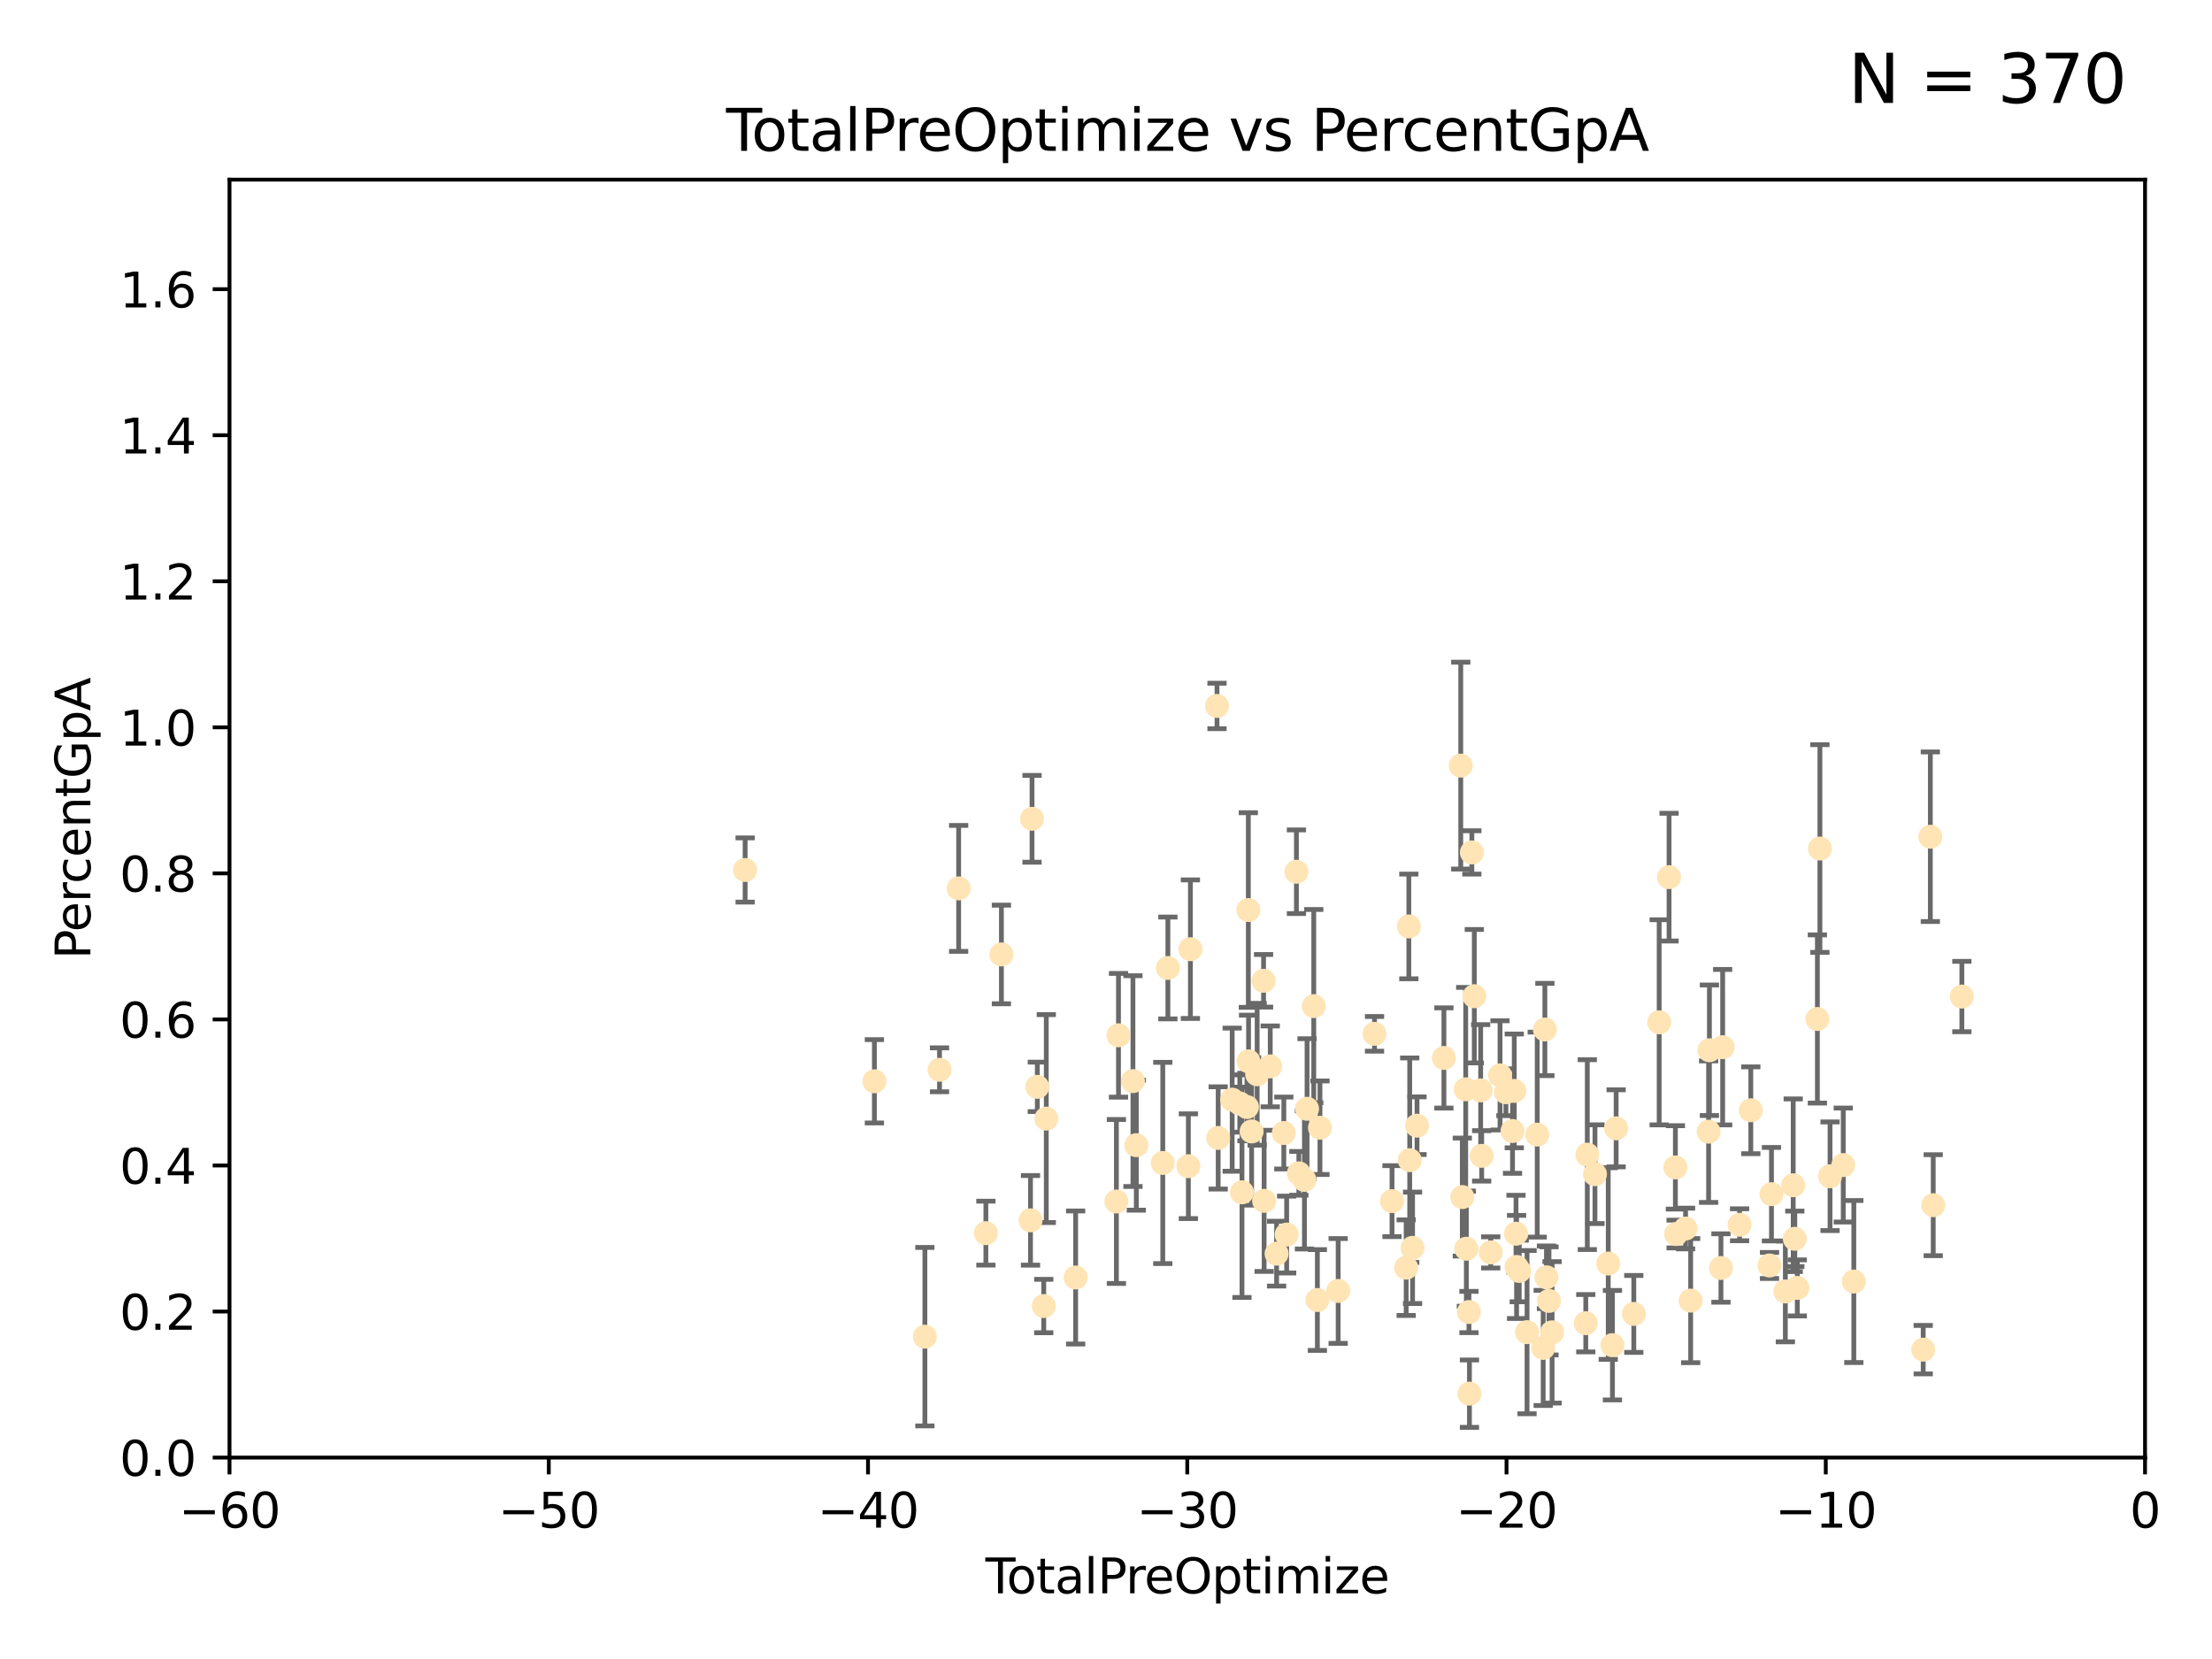 <?xml version="1.0" encoding="utf-8" standalone="no"?>
<!DOCTYPE svg PUBLIC "-//W3C//DTD SVG 1.1//EN"
  "http://www.w3.org/Graphics/SVG/1.1/DTD/svg11.dtd">
<svg xmlns:xlink="http://www.w3.org/1999/xlink" width="460.8pt" height="345.6pt" viewBox="0 0 460.8 345.6" xmlns="http://www.w3.org/2000/svg" version="1.1">
 <defs>
  <style type="text/css">*{stroke-linejoin: round; stroke-linecap: butt}</style>
 </defs>
 <g id="figure_1">
  <g id="patch_1">
   <path d="M 0 345.6 
L 460.8 345.6 
L 460.8 0 
L 0 0 
z
" style="fill: #ffffff"/>
  </g>
  <g id="axes_1">
   <g id="patch_2">
    <path d="M 47.81 303.64 
L 446.85 303.64 
L 446.85 37.422 
L 47.81 37.422 
z
" style="fill: #ffffff"/>
   </g>
   <g id="PathCollection_1">
    <defs>
     <path id="meb191a2921" d="M 0 1.118 
C 0.297 1.118 0.581 1 0.791 0.791 
C 1 0.581 1.118 0.297 1.118 0 
C 1.118 -0.297 1 -0.581 0.791 -0.791 
C 0.581 -1 0.297 -1.118 0 -1.118 
C -0.297 -1.118 -0.581 -1 -0.791 -0.791 
C -1 -0.581 -1.118 -0.297 -1.118 0 
C -1.118 0.297 -1 0.581 -0.791 0.791 
C -0.581 1 -0.297 1.118 0 1.118 
z
" style="stroke: #ffe4b5"/>
    </defs>
    <g clip-path="url(#p127f1a6dcd)">
     <use xlink:href="#meb191a2921" x="155.224" y="181.237" style="fill: #ffe4b5; stroke: #ffe4b5"/>
     <use xlink:href="#meb191a2921" x="182.152" y="225.252" style="fill: #ffe4b5; stroke: #ffe4b5"/>
     <use xlink:href="#meb191a2921" x="192.67" y="278.455" style="fill: #ffe4b5; stroke: #ffe4b5"/>
     <use xlink:href="#meb191a2921" x="195.719" y="222.859" style="fill: #ffe4b5; stroke: #ffe4b5"/>
     <use xlink:href="#meb191a2921" x="199.705" y="185.069" style="fill: #ffe4b5; stroke: #ffe4b5"/>
     <use xlink:href="#meb191a2921" x="205.376" y="256.885" style="fill: #ffe4b5; stroke: #ffe4b5"/>
     <use xlink:href="#meb191a2921" x="208.613" y="198.831" style="fill: #ffe4b5; stroke: #ffe4b5"/>
     <use xlink:href="#meb191a2921" x="214.673" y="254.219" style="fill: #ffe4b5; stroke: #ffe4b5"/>
     <use xlink:href="#meb191a2921" x="214.992" y="170.572" style="fill: #ffe4b5; stroke: #ffe4b5"/>
     <use xlink:href="#meb191a2921" x="216.091" y="226.414" style="fill: #ffe4b5; stroke: #ffe4b5"/>
     <use xlink:href="#meb191a2921" x="217.434" y="272.074" style="fill: #ffe4b5; stroke: #ffe4b5"/>
     <use xlink:href="#meb191a2921" x="217.96" y="233.023" style="fill: #ffe4b5; stroke: #ffe4b5"/>
     <use xlink:href="#meb191a2921" x="224.076" y="266.122" style="fill: #ffe4b5; stroke: #ffe4b5"/>
     <use xlink:href="#meb191a2921" x="232.565" y="250.291" style="fill: #ffe4b5; stroke: #ffe4b5"/>
     <use xlink:href="#meb191a2921" x="233.003" y="215.668" style="fill: #ffe4b5; stroke: #ffe4b5"/>
     <use xlink:href="#meb191a2921" x="236.013" y="225.216" style="fill: #ffe4b5; stroke: #ffe4b5"/>
     <use xlink:href="#meb191a2921" x="236.715" y="238.559" style="fill: #ffe4b5; stroke: #ffe4b5"/>
     <use xlink:href="#meb191a2921" x="242.228" y="242.268" style="fill: #ffe4b5; stroke: #ffe4b5"/>
     <use xlink:href="#meb191a2921" x="243.292" y="201.648" style="fill: #ffe4b5; stroke: #ffe4b5"/>
     <use xlink:href="#meb191a2921" x="247.558" y="242.944" style="fill: #ffe4b5; stroke: #ffe4b5"/>
     <use xlink:href="#meb191a2921" x="247.983" y="197.733" style="fill: #ffe4b5; stroke: #ffe4b5"/>
     <use xlink:href="#meb191a2921" x="253.525" y="147.062" style="fill: #ffe4b5; stroke: #ffe4b5"/>
     <use xlink:href="#meb191a2921" x="253.77" y="237.052" style="fill: #ffe4b5; stroke: #ffe4b5"/>
     <use xlink:href="#meb191a2921" x="256.685" y="229.083" style="fill: #ffe4b5; stroke: #ffe4b5"/>
     <use xlink:href="#meb191a2921" x="258.271" y="229.882" style="fill: #ffe4b5; stroke: #ffe4b5"/>
     <use xlink:href="#meb191a2921" x="258.728" y="248.376" style="fill: #ffe4b5; stroke: #ffe4b5"/>
     <use xlink:href="#meb191a2921" x="259.763" y="230.613" style="fill: #ffe4b5; stroke: #ffe4b5"/>
     <use xlink:href="#meb191a2921" x="260.053" y="189.576" style="fill: #ffe4b5; stroke: #ffe4b5"/>
     <use xlink:href="#meb191a2921" x="260.099" y="221.1" style="fill: #ffe4b5; stroke: #ffe4b5"/>
     <use xlink:href="#meb191a2921" x="260.734" y="235.698" style="fill: #ffe4b5; stroke: #ffe4b5"/>
     <use xlink:href="#meb191a2921" x="261.888" y="223.792" style="fill: #ffe4b5; stroke: #ffe4b5"/>
     <use xlink:href="#meb191a2921" x="263.225" y="204.319" style="fill: #ffe4b5; stroke: #ffe4b5"/>
     <use xlink:href="#meb191a2921" x="263.341" y="250.158" style="fill: #ffe4b5; stroke: #ffe4b5"/>
     <use xlink:href="#meb191a2921" x="264.616" y="222.148" style="fill: #ffe4b5; stroke: #ffe4b5"/>
     <use xlink:href="#meb191a2921" x="265.938" y="261.161" style="fill: #ffe4b5; stroke: #ffe4b5"/>
     <use xlink:href="#meb191a2921" x="267.444" y="236.027" style="fill: #ffe4b5; stroke: #ffe4b5"/>
     <use xlink:href="#meb191a2921" x="268.035" y="257.181" style="fill: #ffe4b5; stroke: #ffe4b5"/>
     <use xlink:href="#meb191a2921" x="270.067" y="181.598" style="fill: #ffe4b5; stroke: #ffe4b5"/>
     <use xlink:href="#meb191a2921" x="270.573" y="244.427" style="fill: #ffe4b5; stroke: #ffe4b5"/>
     <use xlink:href="#meb191a2921" x="271.74" y="245.796" style="fill: #ffe4b5; stroke: #ffe4b5"/>
     <use xlink:href="#meb191a2921" x="272.283" y="230.977" style="fill: #ffe4b5; stroke: #ffe4b5"/>
     <use xlink:href="#meb191a2921" x="273.681" y="209.591" style="fill: #ffe4b5; stroke: #ffe4b5"/>
     <use xlink:href="#meb191a2921" x="274.432" y="270.817" style="fill: #ffe4b5; stroke: #ffe4b5"/>
     <use xlink:href="#meb191a2921" x="274.972" y="234.928" style="fill: #ffe4b5; stroke: #ffe4b5"/>
     <use xlink:href="#meb191a2921" x="278.764" y="268.931" style="fill: #ffe4b5; stroke: #ffe4b5"/>
     <use xlink:href="#meb191a2921" x="286.339" y="215.367" style="fill: #ffe4b5; stroke: #ffe4b5"/>
     <use xlink:href="#meb191a2921" x="289.981" y="250.221" style="fill: #ffe4b5; stroke: #ffe4b5"/>
     <use xlink:href="#meb191a2921" x="292.932" y="264.076" style="fill: #ffe4b5; stroke: #ffe4b5"/>
     <use xlink:href="#meb191a2921" x="293.487" y="192.995" style="fill: #ffe4b5; stroke: #ffe4b5"/>
     <use xlink:href="#meb191a2921" x="293.67" y="241.688" style="fill: #ffe4b5; stroke: #ffe4b5"/>
     <use xlink:href="#meb191a2921" x="294.263" y="259.947" style="fill: #ffe4b5; stroke: #ffe4b5"/>
     <use xlink:href="#meb191a2921" x="295.192" y="234.502" style="fill: #ffe4b5; stroke: #ffe4b5"/>
     <use xlink:href="#meb191a2921" x="300.792" y="220.391" style="fill: #ffe4b5; stroke: #ffe4b5"/>
     <use xlink:href="#meb191a2921" x="304.302" y="159.492" style="fill: #ffe4b5; stroke: #ffe4b5"/>
     <use xlink:href="#meb191a2921" x="304.625" y="249.371" style="fill: #ffe4b5; stroke: #ffe4b5"/>
     <use xlink:href="#meb191a2921" x="305.334" y="226.923" style="fill: #ffe4b5; stroke: #ffe4b5"/>
     <use xlink:href="#meb191a2921" x="305.468" y="260.135" style="fill: #ffe4b5; stroke: #ffe4b5"/>
     <use xlink:href="#meb191a2921" x="306.01" y="273.318" style="fill: #ffe4b5; stroke: #ffe4b5"/>
     <use xlink:href="#meb191a2921" x="306.112" y="290.323" style="fill: #ffe4b5; stroke: #ffe4b5"/>
     <use xlink:href="#meb191a2921" x="306.616" y="177.578" style="fill: #ffe4b5; stroke: #ffe4b5"/>
     <use xlink:href="#meb191a2921" x="307.125" y="207.528" style="fill: #ffe4b5; stroke: #ffe4b5"/>
     <use xlink:href="#meb191a2921" x="308.45" y="227.144" style="fill: #ffe4b5; stroke: #ffe4b5"/>
     <use xlink:href="#meb191a2921" x="308.661" y="240.789" style="fill: #ffe4b5; stroke: #ffe4b5"/>
     <use xlink:href="#meb191a2921" x="310.542" y="260.899" style="fill: #ffe4b5; stroke: #ffe4b5"/>
     <use xlink:href="#meb191a2921" x="312.483" y="224.022" style="fill: #ffe4b5; stroke: #ffe4b5"/>
     <use xlink:href="#meb191a2921" x="313.708" y="227.531" style="fill: #ffe4b5; stroke: #ffe4b5"/>
     <use xlink:href="#meb191a2921" x="315.086" y="235.617" style="fill: #ffe4b5; stroke: #ffe4b5"/>
     <use xlink:href="#meb191a2921" x="315.449" y="227.255" style="fill: #ffe4b5; stroke: #ffe4b5"/>
     <use xlink:href="#meb191a2921" x="315.811" y="257.004" style="fill: #ffe4b5; stroke: #ffe4b5"/>
     <use xlink:href="#meb191a2921" x="315.932" y="263.928" style="fill: #ffe4b5; stroke: #ffe4b5"/>
     <use xlink:href="#meb191a2921" x="316.484" y="264.762" style="fill: #ffe4b5; stroke: #ffe4b5"/>
     <use xlink:href="#meb191a2921" x="318.111" y="277.512" style="fill: #ffe4b5; stroke: #ffe4b5"/>
     <use xlink:href="#meb191a2921" x="320.231" y="236.361" style="fill: #ffe4b5; stroke: #ffe4b5"/>
     <use xlink:href="#meb191a2921" x="321.475" y="280.799" style="fill: #ffe4b5; stroke: #ffe4b5"/>
     <use xlink:href="#meb191a2921" x="321.825" y="214.46" style="fill: #ffe4b5; stroke: #ffe4b5"/>
     <use xlink:href="#meb191a2921" x="322.156" y="266.086" style="fill: #ffe4b5; stroke: #ffe4b5"/>
     <use xlink:href="#meb191a2921" x="322.683" y="270.998" style="fill: #ffe4b5; stroke: #ffe4b5"/>
     <use xlink:href="#meb191a2921" x="323.327" y="277.552" style="fill: #ffe4b5; stroke: #ffe4b5"/>
     <use xlink:href="#meb191a2921" x="330.345" y="275.65" style="fill: #ffe4b5; stroke: #ffe4b5"/>
     <use xlink:href="#meb191a2921" x="330.664" y="240.529" style="fill: #ffe4b5; stroke: #ffe4b5"/>
     <use xlink:href="#meb191a2921" x="332.26" y="244.605" style="fill: #ffe4b5; stroke: #ffe4b5"/>
     <use xlink:href="#meb191a2921" x="335.028" y="263.22" style="fill: #ffe4b5; stroke: #ffe4b5"/>
     <use xlink:href="#meb191a2921" x="335.902" y="280.226" style="fill: #ffe4b5; stroke: #ffe4b5"/>
     <use xlink:href="#meb191a2921" x="336.669" y="235.053" style="fill: #ffe4b5; stroke: #ffe4b5"/>
     <use xlink:href="#meb191a2921" x="340.35" y="273.716" style="fill: #ffe4b5; stroke: #ffe4b5"/>
     <use xlink:href="#meb191a2921" x="345.637" y="212.968" style="fill: #ffe4b5; stroke: #ffe4b5"/>
     <use xlink:href="#meb191a2921" x="347.695" y="182.725" style="fill: #ffe4b5; stroke: #ffe4b5"/>
     <use xlink:href="#meb191a2921" x="349.015" y="243.19" style="fill: #ffe4b5; stroke: #ffe4b5"/>
     <use xlink:href="#meb191a2921" x="349.161" y="257.073" style="fill: #ffe4b5; stroke: #ffe4b5"/>
     <use xlink:href="#meb191a2921" x="351.133" y="255.923" style="fill: #ffe4b5; stroke: #ffe4b5"/>
     <use xlink:href="#meb191a2921" x="352.196" y="270.944" style="fill: #ffe4b5; stroke: #ffe4b5"/>
     <use xlink:href="#meb191a2921" x="355.933" y="235.747" style="fill: #ffe4b5; stroke: #ffe4b5"/>
     <use xlink:href="#meb191a2921" x="356.102" y="218.784" style="fill: #ffe4b5; stroke: #ffe4b5"/>
     <use xlink:href="#meb191a2921" x="358.504" y="264.149" style="fill: #ffe4b5; stroke: #ffe4b5"/>
     <use xlink:href="#meb191a2921" x="358.86" y="218.147" style="fill: #ffe4b5; stroke: #ffe4b5"/>
     <use xlink:href="#meb191a2921" x="362.387" y="255.144" style="fill: #ffe4b5; stroke: #ffe4b5"/>
     <use xlink:href="#meb191a2921" x="364.727" y="231.288" style="fill: #ffe4b5; stroke: #ffe4b5"/>
     <use xlink:href="#meb191a2921" x="368.618" y="263.624" style="fill: #ffe4b5; stroke: #ffe4b5"/>
     <use xlink:href="#meb191a2921" x="369.031" y="248.768" style="fill: #ffe4b5; stroke: #ffe4b5"/>
     <use xlink:href="#meb191a2921" x="371.922" y="269.033" style="fill: #ffe4b5; stroke: #ffe4b5"/>
     <use xlink:href="#meb191a2921" x="373.56" y="246.914" style="fill: #ffe4b5; stroke: #ffe4b5"/>
     <use xlink:href="#meb191a2921" x="373.892" y="258.063" style="fill: #ffe4b5; stroke: #ffe4b5"/>
     <use xlink:href="#meb191a2921" x="374.408" y="268.295" style="fill: #ffe4b5; stroke: #ffe4b5"/>
     <use xlink:href="#meb191a2921" x="378.595" y="212.272" style="fill: #ffe4b5; stroke: #ffe4b5"/>
     <use xlink:href="#meb191a2921" x="379.121" y="176.762" style="fill: #ffe4b5; stroke: #ffe4b5"/>
     <use xlink:href="#meb191a2921" x="381.23" y="245.035" style="fill: #ffe4b5; stroke: #ffe4b5"/>
     <use xlink:href="#meb191a2921" x="383.984" y="242.699" style="fill: #ffe4b5; stroke: #ffe4b5"/>
     <use xlink:href="#meb191a2921" x="386.184" y="266.968" style="fill: #ffe4b5; stroke: #ffe4b5"/>
     <use xlink:href="#meb191a2921" x="400.639" y="281.158" style="fill: #ffe4b5; stroke: #ffe4b5"/>
     <use xlink:href="#meb191a2921" x="402.125" y="174.306" style="fill: #ffe4b5; stroke: #ffe4b5"/>
     <use xlink:href="#meb191a2921" x="402.726" y="251.062" style="fill: #ffe4b5; stroke: #ffe4b5"/>
     <use xlink:href="#meb191a2921" x="408.691" y="207.595" style="fill: #ffe4b5; stroke: #ffe4b5"/>
    </g>
   </g>
   <g id="matplotlib.axis_1">
    <g id="xtick_1">
     <g id="line2d_1">
      <defs>
       <path id="m729af940b1" d="M 0 0 
L 0 3.5 
" style="stroke: #000000; stroke-width: 0.8"/>
      </defs>
      <g>
       <use xlink:href="#m729af940b1" x="47.81" y="303.64" style="stroke: #000000; stroke-width: 0.8"/>
      </g>
     </g>
     <g id="text_1">
      <!-- −60 -->
      <g transform="translate(37.258 318.238)scale(0.1 -0.1)">
       <defs>
        <path id="DejaVuSans-2212" d="M 678 2272 
L 4684 2272 
L 4684 1741 
L 678 1741 
L 678 2272 
z
" transform="scale(0.016)"/>
        <path id="DejaVuSans-36" d="M 2113 2584 
Q 1688 2584 1439 2293 
Q 1191 2003 1191 1497 
Q 1191 994 1439 701 
Q 1688 409 2113 409 
Q 2538 409 2786 701 
Q 3034 994 3034 1497 
Q 3034 2003 2786 2293 
Q 2538 2584 2113 2584 
z
M 3366 4563 
L 3366 3988 
Q 3128 4100 2886 4159 
Q 2644 4219 2406 4219 
Q 1781 4219 1451 3797 
Q 1122 3375 1075 2522 
Q 1259 2794 1537 2939 
Q 1816 3084 2150 3084 
Q 2853 3084 3261 2657 
Q 3669 2231 3669 1497 
Q 3669 778 3244 343 
Q 2819 -91 2113 -91 
Q 1303 -91 875 529 
Q 447 1150 447 2328 
Q 447 3434 972 4092 
Q 1497 4750 2381 4750 
Q 2619 4750 2861 4703 
Q 3103 4656 3366 4563 
z
" transform="scale(0.016)"/>
        <path id="DejaVuSans-30" d="M 2034 4250 
Q 1547 4250 1301 3770 
Q 1056 3291 1056 2328 
Q 1056 1369 1301 889 
Q 1547 409 2034 409 
Q 2525 409 2770 889 
Q 3016 1369 3016 2328 
Q 3016 3291 2770 3770 
Q 2525 4250 2034 4250 
z
M 2034 4750 
Q 2819 4750 3233 4129 
Q 3647 3509 3647 2328 
Q 3647 1150 3233 529 
Q 2819 -91 2034 -91 
Q 1250 -91 836 529 
Q 422 1150 422 2328 
Q 422 3509 836 4129 
Q 1250 4750 2034 4750 
z
" transform="scale(0.016)"/>
       </defs>
       <use xlink:href="#DejaVuSans-2212"/>
       <use xlink:href="#DejaVuSans-36" x="83.789"/>
       <use xlink:href="#DejaVuSans-30" x="147.412"/>
      </g>
     </g>
    </g>
    <g id="xtick_2">
     <g id="line2d_2">
      <g>
       <use xlink:href="#m729af940b1" x="114.317" y="303.64" style="stroke: #000000; stroke-width: 0.8"/>
      </g>
     </g>
     <g id="text_2">
      <!-- −50 -->
      <g transform="translate(103.764 318.238)scale(0.1 -0.1)">
       <defs>
        <path id="DejaVuSans-35" d="M 691 4666 
L 3169 4666 
L 3169 4134 
L 1269 4134 
L 1269 2991 
Q 1406 3038 1543 3061 
Q 1681 3084 1819 3084 
Q 2600 3084 3056 2656 
Q 3513 2228 3513 1497 
Q 3513 744 3044 326 
Q 2575 -91 1722 -91 
Q 1428 -91 1123 -41 
Q 819 9 494 109 
L 494 744 
Q 775 591 1075 516 
Q 1375 441 1709 441 
Q 2250 441 2565 725 
Q 2881 1009 2881 1497 
Q 2881 1984 2565 2268 
Q 2250 2553 1709 2553 
Q 1456 2553 1204 2497 
Q 953 2441 691 2322 
L 691 4666 
z
" transform="scale(0.016)"/>
       </defs>
       <use xlink:href="#DejaVuSans-2212"/>
       <use xlink:href="#DejaVuSans-35" x="83.789"/>
       <use xlink:href="#DejaVuSans-30" x="147.412"/>
      </g>
     </g>
    </g>
    <g id="xtick_3">
     <g id="line2d_3">
      <g>
       <use xlink:href="#m729af940b1" x="180.823" y="303.64" style="stroke: #000000; stroke-width: 0.8"/>
      </g>
     </g>
     <g id="text_3">
      <!-- −40 -->
      <g transform="translate(170.271 318.238)scale(0.1 -0.1)">
       <defs>
        <path id="DejaVuSans-34" d="M 2419 4116 
L 825 1625 
L 2419 1625 
L 2419 4116 
z
M 2253 4666 
L 3047 4666 
L 3047 1625 
L 3713 1625 
L 3713 1100 
L 3047 1100 
L 3047 0 
L 2419 0 
L 2419 1100 
L 313 1100 
L 313 1709 
L 2253 4666 
z
" transform="scale(0.016)"/>
       </defs>
       <use xlink:href="#DejaVuSans-2212"/>
       <use xlink:href="#DejaVuSans-34" x="83.789"/>
       <use xlink:href="#DejaVuSans-30" x="147.412"/>
      </g>
     </g>
    </g>
    <g id="xtick_4">
     <g id="line2d_4">
      <g>
       <use xlink:href="#m729af940b1" x="247.33" y="303.64" style="stroke: #000000; stroke-width: 0.8"/>
      </g>
     </g>
     <g id="text_4">
      <!-- −30 -->
      <g transform="translate(236.778 318.238)scale(0.1 -0.1)">
       <defs>
        <path id="DejaVuSans-33" d="M 2597 2516 
Q 3050 2419 3304 2112 
Q 3559 1806 3559 1356 
Q 3559 666 3084 287 
Q 2609 -91 1734 -91 
Q 1441 -91 1130 -33 
Q 819 25 488 141 
L 488 750 
Q 750 597 1062 519 
Q 1375 441 1716 441 
Q 2309 441 2620 675 
Q 2931 909 2931 1356 
Q 2931 1769 2642 2001 
Q 2353 2234 1838 2234 
L 1294 2234 
L 1294 2753 
L 1863 2753 
Q 2328 2753 2575 2939 
Q 2822 3125 2822 3475 
Q 2822 3834 2567 4026 
Q 2313 4219 1838 4219 
Q 1578 4219 1281 4162 
Q 984 4106 628 3988 
L 628 4550 
Q 988 4650 1302 4700 
Q 1616 4750 1894 4750 
Q 2613 4750 3031 4423 
Q 3450 4097 3450 3541 
Q 3450 3153 3228 2886 
Q 3006 2619 2597 2516 
z
" transform="scale(0.016)"/>
       </defs>
       <use xlink:href="#DejaVuSans-2212"/>
       <use xlink:href="#DejaVuSans-33" x="83.789"/>
       <use xlink:href="#DejaVuSans-30" x="147.412"/>
      </g>
     </g>
    </g>
    <g id="xtick_5">
     <g id="line2d_5">
      <g>
       <use xlink:href="#m729af940b1" x="313.837" y="303.64" style="stroke: #000000; stroke-width: 0.8"/>
      </g>
     </g>
     <g id="text_5">
      <!-- −20 -->
      <g transform="translate(303.284 318.238)scale(0.1 -0.1)">
       <defs>
        <path id="DejaVuSans-32" d="M 1228 531 
L 3431 531 
L 3431 0 
L 469 0 
L 469 531 
Q 828 903 1448 1529 
Q 2069 2156 2228 2338 
Q 2531 2678 2651 2914 
Q 2772 3150 2772 3378 
Q 2772 3750 2511 3984 
Q 2250 4219 1831 4219 
Q 1534 4219 1204 4116 
Q 875 4013 500 3803 
L 500 4441 
Q 881 4594 1212 4672 
Q 1544 4750 1819 4750 
Q 2544 4750 2975 4387 
Q 3406 4025 3406 3419 
Q 3406 3131 3298 2873 
Q 3191 2616 2906 2266 
Q 2828 2175 2409 1742 
Q 1991 1309 1228 531 
z
" transform="scale(0.016)"/>
       </defs>
       <use xlink:href="#DejaVuSans-2212"/>
       <use xlink:href="#DejaVuSans-32" x="83.789"/>
       <use xlink:href="#DejaVuSans-30" x="147.412"/>
      </g>
     </g>
    </g>
    <g id="xtick_6">
     <g id="line2d_6">
      <g>
       <use xlink:href="#m729af940b1" x="380.343" y="303.64" style="stroke: #000000; stroke-width: 0.8"/>
      </g>
     </g>
     <g id="text_6">
      <!-- −10 -->
      <g transform="translate(369.791 318.238)scale(0.1 -0.1)">
       <defs>
        <path id="DejaVuSans-31" d="M 794 531 
L 1825 531 
L 1825 4091 
L 703 3866 
L 703 4441 
L 1819 4666 
L 2450 4666 
L 2450 531 
L 3481 531 
L 3481 0 
L 794 0 
L 794 531 
z
" transform="scale(0.016)"/>
       </defs>
       <use xlink:href="#DejaVuSans-2212"/>
       <use xlink:href="#DejaVuSans-31" x="83.789"/>
       <use xlink:href="#DejaVuSans-30" x="147.412"/>
      </g>
     </g>
    </g>
    <g id="xtick_7">
     <g id="line2d_7">
      <g>
       <use xlink:href="#m729af940b1" x="446.85" y="303.64" style="stroke: #000000; stroke-width: 0.8"/>
      </g>
     </g>
     <g id="text_7">
      <!-- 0 -->
      <g transform="translate(443.669 318.238)scale(0.1 -0.1)">
       <use xlink:href="#DejaVuSans-30"/>
      </g>
     </g>
    </g>
    <g id="text_8">
     <!-- TotalPreOptimize -->
     <g transform="translate(205.287 331.917)scale(0.1 -0.1)">
      <defs>
       <path id="DejaVuSans-54" d="M -19 4666 
L 3928 4666 
L 3928 4134 
L 2272 4134 
L 2272 0 
L 1638 0 
L 1638 4134 
L -19 4134 
L -19 4666 
z
" transform="scale(0.016)"/>
       <path id="DejaVuSans-6f" d="M 1959 3097 
Q 1497 3097 1228 2736 
Q 959 2375 959 1747 
Q 959 1119 1226 758 
Q 1494 397 1959 397 
Q 2419 397 2687 759 
Q 2956 1122 2956 1747 
Q 2956 2369 2687 2733 
Q 2419 3097 1959 3097 
z
M 1959 3584 
Q 2709 3584 3137 3096 
Q 3566 2609 3566 1747 
Q 3566 888 3137 398 
Q 2709 -91 1959 -91 
Q 1206 -91 779 398 
Q 353 888 353 1747 
Q 353 2609 779 3096 
Q 1206 3584 1959 3584 
z
" transform="scale(0.016)"/>
       <path id="DejaVuSans-74" d="M 1172 4494 
L 1172 3500 
L 2356 3500 
L 2356 3053 
L 1172 3053 
L 1172 1153 
Q 1172 725 1289 603 
Q 1406 481 1766 481 
L 2356 481 
L 2356 0 
L 1766 0 
Q 1100 0 847 248 
Q 594 497 594 1153 
L 594 3053 
L 172 3053 
L 172 3500 
L 594 3500 
L 594 4494 
L 1172 4494 
z
" transform="scale(0.016)"/>
       <path id="DejaVuSans-61" d="M 2194 1759 
Q 1497 1759 1228 1600 
Q 959 1441 959 1056 
Q 959 750 1161 570 
Q 1363 391 1709 391 
Q 2188 391 2477 730 
Q 2766 1069 2766 1631 
L 2766 1759 
L 2194 1759 
z
M 3341 1997 
L 3341 0 
L 2766 0 
L 2766 531 
Q 2569 213 2275 61 
Q 1981 -91 1556 -91 
Q 1019 -91 701 211 
Q 384 513 384 1019 
Q 384 1609 779 1909 
Q 1175 2209 1959 2209 
L 2766 2209 
L 2766 2266 
Q 2766 2663 2505 2880 
Q 2244 3097 1772 3097 
Q 1472 3097 1187 3025 
Q 903 2953 641 2809 
L 641 3341 
Q 956 3463 1253 3523 
Q 1550 3584 1831 3584 
Q 2591 3584 2966 3190 
Q 3341 2797 3341 1997 
z
" transform="scale(0.016)"/>
       <path id="DejaVuSans-6c" d="M 603 4863 
L 1178 4863 
L 1178 0 
L 603 0 
L 603 4863 
z
" transform="scale(0.016)"/>
       <path id="DejaVuSans-50" d="M 1259 4147 
L 1259 2394 
L 2053 2394 
Q 2494 2394 2734 2622 
Q 2975 2850 2975 3272 
Q 2975 3691 2734 3919 
Q 2494 4147 2053 4147 
L 1259 4147 
z
M 628 4666 
L 2053 4666 
Q 2838 4666 3239 4311 
Q 3641 3956 3641 3272 
Q 3641 2581 3239 2228 
Q 2838 1875 2053 1875 
L 1259 1875 
L 1259 0 
L 628 0 
L 628 4666 
z
" transform="scale(0.016)"/>
       <path id="DejaVuSans-72" d="M 2631 2963 
Q 2534 3019 2420 3045 
Q 2306 3072 2169 3072 
Q 1681 3072 1420 2755 
Q 1159 2438 1159 1844 
L 1159 0 
L 581 0 
L 581 3500 
L 1159 3500 
L 1159 2956 
Q 1341 3275 1631 3429 
Q 1922 3584 2338 3584 
Q 2397 3584 2469 3576 
Q 2541 3569 2628 3553 
L 2631 2963 
z
" transform="scale(0.016)"/>
       <path id="DejaVuSans-65" d="M 3597 1894 
L 3597 1613 
L 953 1613 
Q 991 1019 1311 708 
Q 1631 397 2203 397 
Q 2534 397 2845 478 
Q 3156 559 3463 722 
L 3463 178 
Q 3153 47 2828 -22 
Q 2503 -91 2169 -91 
Q 1331 -91 842 396 
Q 353 884 353 1716 
Q 353 2575 817 3079 
Q 1281 3584 2069 3584 
Q 2775 3584 3186 3129 
Q 3597 2675 3597 1894 
z
M 3022 2063 
Q 3016 2534 2758 2815 
Q 2500 3097 2075 3097 
Q 1594 3097 1305 2825 
Q 1016 2553 972 2059 
L 3022 2063 
z
" transform="scale(0.016)"/>
       <path id="DejaVuSans-4f" d="M 2522 4238 
Q 1834 4238 1429 3725 
Q 1025 3213 1025 2328 
Q 1025 1447 1429 934 
Q 1834 422 2522 422 
Q 3209 422 3611 934 
Q 4013 1447 4013 2328 
Q 4013 3213 3611 3725 
Q 3209 4238 2522 4238 
z
M 2522 4750 
Q 3503 4750 4090 4092 
Q 4678 3434 4678 2328 
Q 4678 1225 4090 567 
Q 3503 -91 2522 -91 
Q 1538 -91 948 565 
Q 359 1222 359 2328 
Q 359 3434 948 4092 
Q 1538 4750 2522 4750 
z
" transform="scale(0.016)"/>
       <path id="DejaVuSans-70" d="M 1159 525 
L 1159 -1331 
L 581 -1331 
L 581 3500 
L 1159 3500 
L 1159 2969 
Q 1341 3281 1617 3432 
Q 1894 3584 2278 3584 
Q 2916 3584 3314 3078 
Q 3713 2572 3713 1747 
Q 3713 922 3314 415 
Q 2916 -91 2278 -91 
Q 1894 -91 1617 61 
Q 1341 213 1159 525 
z
M 3116 1747 
Q 3116 2381 2855 2742 
Q 2594 3103 2138 3103 
Q 1681 3103 1420 2742 
Q 1159 2381 1159 1747 
Q 1159 1113 1420 752 
Q 1681 391 2138 391 
Q 2594 391 2855 752 
Q 3116 1113 3116 1747 
z
" transform="scale(0.016)"/>
       <path id="DejaVuSans-69" d="M 603 3500 
L 1178 3500 
L 1178 0 
L 603 0 
L 603 3500 
z
M 603 4863 
L 1178 4863 
L 1178 4134 
L 603 4134 
L 603 4863 
z
" transform="scale(0.016)"/>
       <path id="DejaVuSans-6d" d="M 3328 2828 
Q 3544 3216 3844 3400 
Q 4144 3584 4550 3584 
Q 5097 3584 5394 3201 
Q 5691 2819 5691 2113 
L 5691 0 
L 5113 0 
L 5113 2094 
Q 5113 2597 4934 2840 
Q 4756 3084 4391 3084 
Q 3944 3084 3684 2787 
Q 3425 2491 3425 1978 
L 3425 0 
L 2847 0 
L 2847 2094 
Q 2847 2600 2669 2842 
Q 2491 3084 2119 3084 
Q 1678 3084 1418 2786 
Q 1159 2488 1159 1978 
L 1159 0 
L 581 0 
L 581 3500 
L 1159 3500 
L 1159 2956 
Q 1356 3278 1631 3431 
Q 1906 3584 2284 3584 
Q 2666 3584 2933 3390 
Q 3200 3197 3328 2828 
z
" transform="scale(0.016)"/>
       <path id="DejaVuSans-7a" d="M 353 3500 
L 3084 3500 
L 3084 2975 
L 922 459 
L 3084 459 
L 3084 0 
L 275 0 
L 275 525 
L 2438 3041 
L 353 3041 
L 353 3500 
z
" transform="scale(0.016)"/>
      </defs>
      <use xlink:href="#DejaVuSans-54"/>
      <use xlink:href="#DejaVuSans-6f" x="44.084"/>
      <use xlink:href="#DejaVuSans-74" x="105.266"/>
      <use xlink:href="#DejaVuSans-61" x="144.475"/>
      <use xlink:href="#DejaVuSans-6c" x="205.754"/>
      <use xlink:href="#DejaVuSans-50" x="233.537"/>
      <use xlink:href="#DejaVuSans-72" x="292.09"/>
      <use xlink:href="#DejaVuSans-65" x="330.953"/>
      <use xlink:href="#DejaVuSans-4f" x="392.477"/>
      <use xlink:href="#DejaVuSans-70" x="471.188"/>
      <use xlink:href="#DejaVuSans-74" x="534.664"/>
      <use xlink:href="#DejaVuSans-69" x="573.873"/>
      <use xlink:href="#DejaVuSans-6d" x="601.656"/>
      <use xlink:href="#DejaVuSans-69" x="699.068"/>
      <use xlink:href="#DejaVuSans-7a" x="726.852"/>
      <use xlink:href="#DejaVuSans-65" x="779.342"/>
     </g>
    </g>
   </g>
   <g id="matplotlib.axis_2">
    <g id="ytick_1">
     <g id="line2d_8">
      <defs>
       <path id="mc150e4dd24" d="M 0 0 
L -3.5 0 
" style="stroke: #000000; stroke-width: 0.8"/>
      </defs>
      <g>
       <use xlink:href="#mc150e4dd24" x="47.81" y="303.64" style="stroke: #000000; stroke-width: 0.8"/>
      </g>
     </g>
     <g id="text_9">
      <!-- 0.0 -->
      <g transform="translate(24.907 307.439)scale(0.1 -0.1)">
       <defs>
        <path id="DejaVuSans-2e" d="M 684 794 
L 1344 794 
L 1344 0 
L 684 0 
L 684 794 
z
" transform="scale(0.016)"/>
       </defs>
       <use xlink:href="#DejaVuSans-30"/>
       <use xlink:href="#DejaVuSans-2e" x="63.623"/>
       <use xlink:href="#DejaVuSans-30" x="95.41"/>
      </g>
     </g>
    </g>
    <g id="ytick_2">
     <g id="line2d_9">
      <g>
       <use xlink:href="#mc150e4dd24" x="47.81" y="273.215" style="stroke: #000000; stroke-width: 0.8"/>
      </g>
     </g>
     <g id="text_10">
      <!-- 0.2 -->
      <g transform="translate(24.907 277.014)scale(0.1 -0.1)">
       <use xlink:href="#DejaVuSans-30"/>
       <use xlink:href="#DejaVuSans-2e" x="63.623"/>
       <use xlink:href="#DejaVuSans-32" x="95.41"/>
      </g>
     </g>
    </g>
    <g id="ytick_3">
     <g id="line2d_10">
      <g>
       <use xlink:href="#mc150e4dd24" x="47.81" y="242.79" style="stroke: #000000; stroke-width: 0.8"/>
      </g>
     </g>
     <g id="text_11">
      <!-- 0.4 -->
      <g transform="translate(24.907 246.589)scale(0.1 -0.1)">
       <use xlink:href="#DejaVuSans-30"/>
       <use xlink:href="#DejaVuSans-2e" x="63.623"/>
       <use xlink:href="#DejaVuSans-34" x="95.41"/>
      </g>
     </g>
    </g>
    <g id="ytick_4">
     <g id="line2d_11">
      <g>
       <use xlink:href="#mc150e4dd24" x="47.81" y="212.365" style="stroke: #000000; stroke-width: 0.8"/>
      </g>
     </g>
     <g id="text_12">
      <!-- 0.6 -->
      <g transform="translate(24.907 216.164)scale(0.1 -0.1)">
       <use xlink:href="#DejaVuSans-30"/>
       <use xlink:href="#DejaVuSans-2e" x="63.623"/>
       <use xlink:href="#DejaVuSans-36" x="95.41"/>
      </g>
     </g>
    </g>
    <g id="ytick_5">
     <g id="line2d_12">
      <g>
       <use xlink:href="#mc150e4dd24" x="47.81" y="181.94" style="stroke: #000000; stroke-width: 0.8"/>
      </g>
     </g>
     <g id="text_13">
      <!-- 0.8 -->
      <g transform="translate(24.907 185.739)scale(0.1 -0.1)">
       <defs>
        <path id="DejaVuSans-38" d="M 2034 2216 
Q 1584 2216 1326 1975 
Q 1069 1734 1069 1313 
Q 1069 891 1326 650 
Q 1584 409 2034 409 
Q 2484 409 2743 651 
Q 3003 894 3003 1313 
Q 3003 1734 2745 1975 
Q 2488 2216 2034 2216 
z
M 1403 2484 
Q 997 2584 770 2862 
Q 544 3141 544 3541 
Q 544 4100 942 4425 
Q 1341 4750 2034 4750 
Q 2731 4750 3128 4425 
Q 3525 4100 3525 3541 
Q 3525 3141 3298 2862 
Q 3072 2584 2669 2484 
Q 3125 2378 3379 2068 
Q 3634 1759 3634 1313 
Q 3634 634 3220 271 
Q 2806 -91 2034 -91 
Q 1263 -91 848 271 
Q 434 634 434 1313 
Q 434 1759 690 2068 
Q 947 2378 1403 2484 
z
M 1172 3481 
Q 1172 3119 1398 2916 
Q 1625 2713 2034 2713 
Q 2441 2713 2670 2916 
Q 2900 3119 2900 3481 
Q 2900 3844 2670 4047 
Q 2441 4250 2034 4250 
Q 1625 4250 1398 4047 
Q 1172 3844 1172 3481 
z
" transform="scale(0.016)"/>
       </defs>
       <use xlink:href="#DejaVuSans-30"/>
       <use xlink:href="#DejaVuSans-2e" x="63.623"/>
       <use xlink:href="#DejaVuSans-38" x="95.41"/>
      </g>
     </g>
    </g>
    <g id="ytick_6">
     <g id="line2d_13">
      <g>
       <use xlink:href="#mc150e4dd24" x="47.81" y="151.515" style="stroke: #000000; stroke-width: 0.8"/>
      </g>
     </g>
     <g id="text_14">
      <!-- 1.0 -->
      <g transform="translate(24.907 155.315)scale(0.1 -0.1)">
       <use xlink:href="#DejaVuSans-31"/>
       <use xlink:href="#DejaVuSans-2e" x="63.623"/>
       <use xlink:href="#DejaVuSans-30" x="95.41"/>
      </g>
     </g>
    </g>
    <g id="ytick_7">
     <g id="line2d_14">
      <g>
       <use xlink:href="#mc150e4dd24" x="47.81" y="121.09" style="stroke: #000000; stroke-width: 0.8"/>
      </g>
     </g>
     <g id="text_15">
      <!-- 1.2 -->
      <g transform="translate(24.907 124.89)scale(0.1 -0.1)">
       <use xlink:href="#DejaVuSans-31"/>
       <use xlink:href="#DejaVuSans-2e" x="63.623"/>
       <use xlink:href="#DejaVuSans-32" x="95.41"/>
      </g>
     </g>
    </g>
    <g id="ytick_8">
     <g id="line2d_15">
      <g>
       <use xlink:href="#mc150e4dd24" x="47.81" y="90.665" style="stroke: #000000; stroke-width: 0.8"/>
      </g>
     </g>
     <g id="text_16">
      <!-- 1.4 -->
      <g transform="translate(24.907 94.465)scale(0.1 -0.1)">
       <use xlink:href="#DejaVuSans-31"/>
       <use xlink:href="#DejaVuSans-2e" x="63.623"/>
       <use xlink:href="#DejaVuSans-34" x="95.41"/>
      </g>
     </g>
    </g>
    <g id="ytick_9">
     <g id="line2d_16">
      <g>
       <use xlink:href="#mc150e4dd24" x="47.81" y="60.241" style="stroke: #000000; stroke-width: 0.8"/>
      </g>
     </g>
     <g id="text_17">
      <!-- 1.6 -->
      <g transform="translate(24.907 64.04)scale(0.1 -0.1)">
       <use xlink:href="#DejaVuSans-31"/>
       <use xlink:href="#DejaVuSans-2e" x="63.623"/>
       <use xlink:href="#DejaVuSans-36" x="95.41"/>
      </g>
     </g>
    </g>
    <g id="text_18">
     <!-- PercentGpA -->
     <g transform="translate(18.827 199.807)rotate(-90)scale(0.1 -0.1)">
      <defs>
       <path id="DejaVuSans-63" d="M 3122 3366 
L 3122 2828 
Q 2878 2963 2633 3030 
Q 2388 3097 2138 3097 
Q 1578 3097 1268 2742 
Q 959 2388 959 1747 
Q 959 1106 1268 751 
Q 1578 397 2138 397 
Q 2388 397 2633 464 
Q 2878 531 3122 666 
L 3122 134 
Q 2881 22 2623 -34 
Q 2366 -91 2075 -91 
Q 1284 -91 818 406 
Q 353 903 353 1747 
Q 353 2603 823 3093 
Q 1294 3584 2113 3584 
Q 2378 3584 2631 3529 
Q 2884 3475 3122 3366 
z
" transform="scale(0.016)"/>
       <path id="DejaVuSans-6e" d="M 3513 2113 
L 3513 0 
L 2938 0 
L 2938 2094 
Q 2938 2591 2744 2837 
Q 2550 3084 2163 3084 
Q 1697 3084 1428 2787 
Q 1159 2491 1159 1978 
L 1159 0 
L 581 0 
L 581 3500 
L 1159 3500 
L 1159 2956 
Q 1366 3272 1645 3428 
Q 1925 3584 2291 3584 
Q 2894 3584 3203 3211 
Q 3513 2838 3513 2113 
z
" transform="scale(0.016)"/>
       <path id="DejaVuSans-47" d="M 3809 666 
L 3809 1919 
L 2778 1919 
L 2778 2438 
L 4434 2438 
L 4434 434 
Q 4069 175 3628 42 
Q 3188 -91 2688 -91 
Q 1594 -91 976 548 
Q 359 1188 359 2328 
Q 359 3472 976 4111 
Q 1594 4750 2688 4750 
Q 3144 4750 3555 4637 
Q 3966 4525 4313 4306 
L 4313 3634 
Q 3963 3931 3569 4081 
Q 3175 4231 2741 4231 
Q 1884 4231 1454 3753 
Q 1025 3275 1025 2328 
Q 1025 1384 1454 906 
Q 1884 428 2741 428 
Q 3075 428 3337 486 
Q 3600 544 3809 666 
z
" transform="scale(0.016)"/>
       <path id="DejaVuSans-41" d="M 2188 4044 
L 1331 1722 
L 3047 1722 
L 2188 4044 
z
M 1831 4666 
L 2547 4666 
L 4325 0 
L 3669 0 
L 3244 1197 
L 1141 1197 
L 716 0 
L 50 0 
L 1831 4666 
z
" transform="scale(0.016)"/>
      </defs>
      <use xlink:href="#DejaVuSans-50"/>
      <use xlink:href="#DejaVuSans-65" x="56.678"/>
      <use xlink:href="#DejaVuSans-72" x="118.201"/>
      <use xlink:href="#DejaVuSans-63" x="157.064"/>
      <use xlink:href="#DejaVuSans-65" x="212.045"/>
      <use xlink:href="#DejaVuSans-6e" x="273.568"/>
      <use xlink:href="#DejaVuSans-74" x="336.947"/>
      <use xlink:href="#DejaVuSans-47" x="376.156"/>
      <use xlink:href="#DejaVuSans-70" x="453.646"/>
      <use xlink:href="#DejaVuSans-41" x="517.123"/>
     </g>
    </g>
   </g>
   <g id="LineCollection_1">
    <path d="M 155.224 187.929 
L 155.224 174.546 
" clip-path="url(#p127f1a6dcd)" style="fill: none; stroke: #696969"/>
    <path d="M 182.152 233.936 
L 182.152 216.567 
" clip-path="url(#p127f1a6dcd)" style="fill: none; stroke: #696969"/>
    <path d="M 192.67 297.046 
L 192.67 259.865 
" clip-path="url(#p127f1a6dcd)" style="fill: none; stroke: #696969"/>
    <path d="M 195.719 227.435 
L 195.719 218.284 
" clip-path="url(#p127f1a6dcd)" style="fill: none; stroke: #696969"/>
    <path d="M 199.705 198.187 
L 199.705 171.951 
" clip-path="url(#p127f1a6dcd)" style="fill: none; stroke: #696969"/>
    <path d="M 205.376 263.543 
L 205.376 250.227 
" clip-path="url(#p127f1a6dcd)" style="fill: none; stroke: #696969"/>
    <path d="M 208.613 209.103 
L 208.613 188.559 
" clip-path="url(#p127f1a6dcd)" style="fill: none; stroke: #696969"/>
    <path d="M 214.673 263.552 
L 214.673 244.886 
" clip-path="url(#p127f1a6dcd)" style="fill: none; stroke: #696969"/>
    <path d="M 214.992 179.614 
L 214.992 161.53 
" clip-path="url(#p127f1a6dcd)" style="fill: none; stroke: #696969"/>
    <path d="M 216.091 231.562 
L 216.091 221.266 
" clip-path="url(#p127f1a6dcd)" style="fill: none; stroke: #696969"/>
    <path d="M 217.434 277.636 
L 217.434 266.512 
" clip-path="url(#p127f1a6dcd)" style="fill: none; stroke: #696969"/>
    <path d="M 217.96 254.68 
L 217.96 211.367 
" clip-path="url(#p127f1a6dcd)" style="fill: none; stroke: #696969"/>
    <path d="M 224.076 279.982 
L 224.076 252.263 
" clip-path="url(#p127f1a6dcd)" style="fill: none; stroke: #696969"/>
    <path d="M 232.565 267.368 
L 232.565 233.214 
" clip-path="url(#p127f1a6dcd)" style="fill: none; stroke: #696969"/>
    <path d="M 233.003 228.556 
L 233.003 202.779 
" clip-path="url(#p127f1a6dcd)" style="fill: none; stroke: #696969"/>
    <path d="M 236.013 247.169 
L 236.013 203.264 
" clip-path="url(#p127f1a6dcd)" style="fill: none; stroke: #696969"/>
    <path d="M 236.715 252.099 
L 236.715 225.019 
" clip-path="url(#p127f1a6dcd)" style="fill: none; stroke: #696969"/>
    <path d="M 242.228 263.228 
L 242.228 221.307 
" clip-path="url(#p127f1a6dcd)" style="fill: none; stroke: #696969"/>
    <path d="M 243.292 212.254 
L 243.292 191.042 
" clip-path="url(#p127f1a6dcd)" style="fill: none; stroke: #696969"/>
    <path d="M 247.558 253.854 
L 247.558 232.034 
" clip-path="url(#p127f1a6dcd)" style="fill: none; stroke: #696969"/>
    <path d="M 247.983 212.165 
L 247.983 183.302 
" clip-path="url(#p127f1a6dcd)" style="fill: none; stroke: #696969"/>
    <path d="M 253.525 151.8 
L 253.525 142.323 
" clip-path="url(#p127f1a6dcd)" style="fill: none; stroke: #696969"/>
    <path d="M 253.77 247.703 
L 253.77 226.4 
" clip-path="url(#p127f1a6dcd)" style="fill: none; stroke: #696969"/>
    <path d="M 256.685 243.989 
L 256.685 214.178 
" clip-path="url(#p127f1a6dcd)" style="fill: none; stroke: #696969"/>
    <path d="M 258.271 235.849 
L 258.271 223.915 
" clip-path="url(#p127f1a6dcd)" style="fill: none; stroke: #696969"/>
    <path d="M 258.728 270.282 
L 258.728 226.47 
" clip-path="url(#p127f1a6dcd)" style="fill: none; stroke: #696969"/>
    <path d="M 259.763 237.648 
L 259.763 223.579 
" clip-path="url(#p127f1a6dcd)" style="fill: none; stroke: #696969"/>
    <path d="M 260.053 209.845 
L 260.053 169.306 
" clip-path="url(#p127f1a6dcd)" style="fill: none; stroke: #696969"/>
    <path d="M 260.099 230.723 
L 260.099 211.476 
" clip-path="url(#p127f1a6dcd)" style="fill: none; stroke: #696969"/>
    <path d="M 260.734 251.048 
L 260.734 220.347 
" clip-path="url(#p127f1a6dcd)" style="fill: none; stroke: #696969"/>
    <path d="M 261.888 238.566 
L 261.888 209.017 
" clip-path="url(#p127f1a6dcd)" style="fill: none; stroke: #696969"/>
    <path d="M 263.225 209.8 
L 263.225 198.837 
" clip-path="url(#p127f1a6dcd)" style="fill: none; stroke: #696969"/>
    <path d="M 263.341 264.86 
L 263.341 235.455 
" clip-path="url(#p127f1a6dcd)" style="fill: none; stroke: #696969"/>
    <path d="M 264.616 230.569 
L 264.616 213.727 
" clip-path="url(#p127f1a6dcd)" style="fill: none; stroke: #696969"/>
    <path d="M 265.938 267.91 
L 265.938 254.411 
" clip-path="url(#p127f1a6dcd)" style="fill: none; stroke: #696969"/>
    <path d="M 267.444 243.518 
L 267.444 228.536 
" clip-path="url(#p127f1a6dcd)" style="fill: none; stroke: #696969"/>
    <path d="M 268.035 265.187 
L 268.035 249.175 
" clip-path="url(#p127f1a6dcd)" style="fill: none; stroke: #696969"/>
    <path d="M 270.067 190.314 
L 270.067 172.883 
" clip-path="url(#p127f1a6dcd)" style="fill: none; stroke: #696969"/>
    <path d="M 270.573 248.987 
L 270.573 239.867 
" clip-path="url(#p127f1a6dcd)" style="fill: none; stroke: #696969"/>
    <path d="M 271.74 260.184 
L 271.74 231.408 
" clip-path="url(#p127f1a6dcd)" style="fill: none; stroke: #696969"/>
    <path d="M 272.283 245.57 
L 272.283 216.383 
" clip-path="url(#p127f1a6dcd)" style="fill: none; stroke: #696969"/>
    <path d="M 273.681 229.715 
L 273.681 189.466 
" clip-path="url(#p127f1a6dcd)" style="fill: none; stroke: #696969"/>
    <path d="M 274.432 281.315 
L 274.432 260.319 
" clip-path="url(#p127f1a6dcd)" style="fill: none; stroke: #696969"/>
    <path d="M 274.972 244.668 
L 274.972 225.187 
" clip-path="url(#p127f1a6dcd)" style="fill: none; stroke: #696969"/>
    <path d="M 278.764 279.847 
L 278.764 258.014 
" clip-path="url(#p127f1a6dcd)" style="fill: none; stroke: #696969"/>
    <path d="M 286.339 218.976 
L 286.339 211.757 
" clip-path="url(#p127f1a6dcd)" style="fill: none; stroke: #696969"/>
    <path d="M 289.981 257.615 
L 289.981 242.828 
" clip-path="url(#p127f1a6dcd)" style="fill: none; stroke: #696969"/>
    <path d="M 292.932 274.033 
L 292.932 254.118 
" clip-path="url(#p127f1a6dcd)" style="fill: none; stroke: #696969"/>
    <path d="M 293.487 203.898 
L 293.487 182.092 
" clip-path="url(#p127f1a6dcd)" style="fill: none; stroke: #696969"/>
    <path d="M 293.67 262.985 
L 293.67 220.39 
" clip-path="url(#p127f1a6dcd)" style="fill: none; stroke: #696969"/>
    <path d="M 294.263 271.553 
L 294.263 248.341 
" clip-path="url(#p127f1a6dcd)" style="fill: none; stroke: #696969"/>
    <path d="M 295.192 240.504 
L 295.192 228.5 
" clip-path="url(#p127f1a6dcd)" style="fill: none; stroke: #696969"/>
    <path d="M 300.792 230.83 
L 300.792 209.951 
" clip-path="url(#p127f1a6dcd)" style="fill: none; stroke: #696969"/>
    <path d="M 304.302 181.038 
L 304.302 137.946 
" clip-path="url(#p127f1a6dcd)" style="fill: none; stroke: #696969"/>
    <path d="M 304.625 261.665 
L 304.625 237.076 
" clip-path="url(#p127f1a6dcd)" style="fill: none; stroke: #696969"/>
    <path d="M 305.334 248.15 
L 305.334 205.696 
" clip-path="url(#p127f1a6dcd)" style="fill: none; stroke: #696969"/>
    <path d="M 305.468 272.112 
L 305.468 248.157 
" clip-path="url(#p127f1a6dcd)" style="fill: none; stroke: #696969"/>
    <path d="M 306.01 277.62 
L 306.01 269.017 
" clip-path="url(#p127f1a6dcd)" style="fill: none; stroke: #696969"/>
    <path d="M 306.112 297.345 
L 306.112 283.302 
" clip-path="url(#p127f1a6dcd)" style="fill: none; stroke: #696969"/>
    <path d="M 306.616 182.094 
L 306.616 173.063 
" clip-path="url(#p127f1a6dcd)" style="fill: none; stroke: #696969"/>
    <path d="M 307.125 221.424 
L 307.125 193.632 
" clip-path="url(#p127f1a6dcd)" style="fill: none; stroke: #696969"/>
    <path d="M 308.45 240.838 
L 308.45 213.451 
" clip-path="url(#p127f1a6dcd)" style="fill: none; stroke: #696969"/>
    <path d="M 308.661 246.042 
L 308.661 235.536 
" clip-path="url(#p127f1a6dcd)" style="fill: none; stroke: #696969"/>
    <path d="M 310.542 264.15 
L 310.542 257.649 
" clip-path="url(#p127f1a6dcd)" style="fill: none; stroke: #696969"/>
    <path d="M 312.483 235.399 
L 312.483 212.645 
" clip-path="url(#p127f1a6dcd)" style="fill: none; stroke: #696969"/>
    <path d="M 313.708 232.405 
L 313.708 222.658 
" clip-path="url(#p127f1a6dcd)" style="fill: none; stroke: #696969"/>
    <path d="M 315.086 244.421 
L 315.086 226.814 
" clip-path="url(#p127f1a6dcd)" style="fill: none; stroke: #696969"/>
    <path d="M 315.449 239.105 
L 315.449 215.405 
" clip-path="url(#p127f1a6dcd)" style="fill: none; stroke: #696969"/>
    <path d="M 315.811 265.007 
L 315.811 249.002 
" clip-path="url(#p127f1a6dcd)" style="fill: none; stroke: #696969"/>
    <path d="M 315.932 274.671 
L 315.932 253.186 
" clip-path="url(#p127f1a6dcd)" style="fill: none; stroke: #696969"/>
    <path d="M 316.484 271.182 
L 316.484 258.341 
" clip-path="url(#p127f1a6dcd)" style="fill: none; stroke: #696969"/>
    <path d="M 318.111 294.511 
L 318.111 260.512 
" clip-path="url(#p127f1a6dcd)" style="fill: none; stroke: #696969"/>
    <path d="M 320.231 257.711 
L 320.231 215.012 
" clip-path="url(#p127f1a6dcd)" style="fill: none; stroke: #696969"/>
    <path d="M 321.475 292.79 
L 321.475 268.809 
" clip-path="url(#p127f1a6dcd)" style="fill: none; stroke: #696969"/>
    <path d="M 321.825 224.071 
L 321.825 204.848 
" clip-path="url(#p127f1a6dcd)" style="fill: none; stroke: #696969"/>
    <path d="M 322.156 272.612 
L 322.156 259.56 
" clip-path="url(#p127f1a6dcd)" style="fill: none; stroke: #696969"/>
    <path d="M 322.683 282.259 
L 322.683 259.737 
" clip-path="url(#p127f1a6dcd)" style="fill: none; stroke: #696969"/>
    <path d="M 323.327 292.285 
L 323.327 262.819 
" clip-path="url(#p127f1a6dcd)" style="fill: none; stroke: #696969"/>
    <path d="M 330.345 281.623 
L 330.345 269.677 
" clip-path="url(#p127f1a6dcd)" style="fill: none; stroke: #696969"/>
    <path d="M 330.664 260.299 
L 330.664 220.758 
" clip-path="url(#p127f1a6dcd)" style="fill: none; stroke: #696969"/>
    <path d="M 332.26 254.89 
L 332.26 234.321 
" clip-path="url(#p127f1a6dcd)" style="fill: none; stroke: #696969"/>
    <path d="M 335.028 283.184 
L 335.028 243.256 
" clip-path="url(#p127f1a6dcd)" style="fill: none; stroke: #696969"/>
    <path d="M 335.902 291.627 
L 335.902 268.825 
" clip-path="url(#p127f1a6dcd)" style="fill: none; stroke: #696969"/>
    <path d="M 336.669 243.081 
L 336.669 227.025 
" clip-path="url(#p127f1a6dcd)" style="fill: none; stroke: #696969"/>
    <path d="M 340.35 281.728 
L 340.35 265.704 
" clip-path="url(#p127f1a6dcd)" style="fill: none; stroke: #696969"/>
    <path d="M 345.637 234.334 
L 345.637 191.601 
" clip-path="url(#p127f1a6dcd)" style="fill: none; stroke: #696969"/>
    <path d="M 347.695 196.029 
L 347.695 169.421 
" clip-path="url(#p127f1a6dcd)" style="fill: none; stroke: #696969"/>
    <path d="M 349.015 251.877 
L 349.015 234.503 
" clip-path="url(#p127f1a6dcd)" style="fill: none; stroke: #696969"/>
    <path d="M 349.161 259.963 
L 349.161 254.184 
" clip-path="url(#p127f1a6dcd)" style="fill: none; stroke: #696969"/>
    <path d="M 351.133 260.161 
L 351.133 251.684 
" clip-path="url(#p127f1a6dcd)" style="fill: none; stroke: #696969"/>
    <path d="M 352.196 283.872 
L 352.196 258.015 
" clip-path="url(#p127f1a6dcd)" style="fill: none; stroke: #696969"/>
    <path d="M 355.933 250.488 
L 355.933 221.006 
" clip-path="url(#p127f1a6dcd)" style="fill: none; stroke: #696969"/>
    <path d="M 356.102 232.382 
L 356.102 205.187 
" clip-path="url(#p127f1a6dcd)" style="fill: none; stroke: #696969"/>
    <path d="M 358.504 271.277 
L 358.504 257.021 
" clip-path="url(#p127f1a6dcd)" style="fill: none; stroke: #696969"/>
    <path d="M 358.86 234.34 
L 358.86 201.953 
" clip-path="url(#p127f1a6dcd)" style="fill: none; stroke: #696969"/>
    <path d="M 362.387 258.476 
L 362.387 251.812 
" clip-path="url(#p127f1a6dcd)" style="fill: none; stroke: #696969"/>
    <path d="M 364.727 240.331 
L 364.727 222.244 
" clip-path="url(#p127f1a6dcd)" style="fill: none; stroke: #696969"/>
    <path d="M 368.618 266.34 
L 368.618 260.908 
" clip-path="url(#p127f1a6dcd)" style="fill: none; stroke: #696969"/>
    <path d="M 369.031 258.506 
L 369.031 239.03 
" clip-path="url(#p127f1a6dcd)" style="fill: none; stroke: #696969"/>
    <path d="M 371.922 279.529 
L 371.922 258.537 
" clip-path="url(#p127f1a6dcd)" style="fill: none; stroke: #696969"/>
    <path d="M 373.56 264.9 
L 373.56 228.927 
" clip-path="url(#p127f1a6dcd)" style="fill: none; stroke: #696969"/>
    <path d="M 373.892 263.838 
L 373.892 252.288 
" clip-path="url(#p127f1a6dcd)" style="fill: none; stroke: #696969"/>
    <path d="M 374.408 274.134 
L 374.408 262.456 
" clip-path="url(#p127f1a6dcd)" style="fill: none; stroke: #696969"/>
    <path d="M 378.595 229.793 
L 378.595 194.751 
" clip-path="url(#p127f1a6dcd)" style="fill: none; stroke: #696969"/>
    <path d="M 379.121 198.393 
L 379.121 155.132 
" clip-path="url(#p127f1a6dcd)" style="fill: none; stroke: #696969"/>
    <path d="M 381.23 256.353 
L 381.23 233.717 
" clip-path="url(#p127f1a6dcd)" style="fill: none; stroke: #696969"/>
    <path d="M 383.984 254.569 
L 383.984 230.828 
" clip-path="url(#p127f1a6dcd)" style="fill: none; stroke: #696969"/>
    <path d="M 386.184 283.842 
L 386.184 250.094 
" clip-path="url(#p127f1a6dcd)" style="fill: none; stroke: #696969"/>
    <path d="M 400.639 286.203 
L 400.639 276.112 
" clip-path="url(#p127f1a6dcd)" style="fill: none; stroke: #696969"/>
    <path d="M 402.125 191.968 
L 402.125 156.645 
" clip-path="url(#p127f1a6dcd)" style="fill: none; stroke: #696969"/>
    <path d="M 402.726 261.582 
L 402.726 240.542 
" clip-path="url(#p127f1a6dcd)" style="fill: none; stroke: #696969"/>
    <path d="M 408.691 214.93 
L 408.691 200.261 
" clip-path="url(#p127f1a6dcd)" style="fill: none; stroke: #696969"/>
   </g>
   <g id="line2d_17">
    <defs>
     <path id="m54ed1865d8" d="M 2 0 
L -2 -0 
" style="stroke: #696969"/>
    </defs>
    <g clip-path="url(#p127f1a6dcd)">
     <use xlink:href="#m54ed1865d8" x="155.224" y="187.929" style="fill: #696969; stroke: #696969"/>
     <use xlink:href="#m54ed1865d8" x="182.152" y="233.936" style="fill: #696969; stroke: #696969"/>
     <use xlink:href="#m54ed1865d8" x="192.67" y="297.046" style="fill: #696969; stroke: #696969"/>
     <use xlink:href="#m54ed1865d8" x="195.719" y="227.435" style="fill: #696969; stroke: #696969"/>
     <use xlink:href="#m54ed1865d8" x="199.705" y="198.187" style="fill: #696969; stroke: #696969"/>
     <use xlink:href="#m54ed1865d8" x="205.376" y="263.543" style="fill: #696969; stroke: #696969"/>
     <use xlink:href="#m54ed1865d8" x="208.613" y="209.103" style="fill: #696969; stroke: #696969"/>
     <use xlink:href="#m54ed1865d8" x="214.673" y="263.552" style="fill: #696969; stroke: #696969"/>
     <use xlink:href="#m54ed1865d8" x="214.992" y="179.614" style="fill: #696969; stroke: #696969"/>
     <use xlink:href="#m54ed1865d8" x="216.091" y="231.562" style="fill: #696969; stroke: #696969"/>
     <use xlink:href="#m54ed1865d8" x="217.434" y="277.636" style="fill: #696969; stroke: #696969"/>
     <use xlink:href="#m54ed1865d8" x="217.96" y="254.68" style="fill: #696969; stroke: #696969"/>
     <use xlink:href="#m54ed1865d8" x="224.076" y="279.982" style="fill: #696969; stroke: #696969"/>
     <use xlink:href="#m54ed1865d8" x="232.565" y="267.368" style="fill: #696969; stroke: #696969"/>
     <use xlink:href="#m54ed1865d8" x="233.003" y="228.556" style="fill: #696969; stroke: #696969"/>
     <use xlink:href="#m54ed1865d8" x="236.013" y="247.169" style="fill: #696969; stroke: #696969"/>
     <use xlink:href="#m54ed1865d8" x="236.715" y="252.099" style="fill: #696969; stroke: #696969"/>
     <use xlink:href="#m54ed1865d8" x="242.228" y="263.228" style="fill: #696969; stroke: #696969"/>
     <use xlink:href="#m54ed1865d8" x="243.292" y="212.254" style="fill: #696969; stroke: #696969"/>
     <use xlink:href="#m54ed1865d8" x="247.558" y="253.854" style="fill: #696969; stroke: #696969"/>
     <use xlink:href="#m54ed1865d8" x="247.983" y="212.165" style="fill: #696969; stroke: #696969"/>
     <use xlink:href="#m54ed1865d8" x="253.525" y="151.8" style="fill: #696969; stroke: #696969"/>
     <use xlink:href="#m54ed1865d8" x="253.77" y="247.703" style="fill: #696969; stroke: #696969"/>
     <use xlink:href="#m54ed1865d8" x="256.685" y="243.989" style="fill: #696969; stroke: #696969"/>
     <use xlink:href="#m54ed1865d8" x="258.271" y="235.849" style="fill: #696969; stroke: #696969"/>
     <use xlink:href="#m54ed1865d8" x="258.728" y="270.282" style="fill: #696969; stroke: #696969"/>
     <use xlink:href="#m54ed1865d8" x="259.763" y="237.648" style="fill: #696969; stroke: #696969"/>
     <use xlink:href="#m54ed1865d8" x="260.053" y="209.845" style="fill: #696969; stroke: #696969"/>
     <use xlink:href="#m54ed1865d8" x="260.099" y="230.723" style="fill: #696969; stroke: #696969"/>
     <use xlink:href="#m54ed1865d8" x="260.734" y="251.048" style="fill: #696969; stroke: #696969"/>
     <use xlink:href="#m54ed1865d8" x="261.888" y="238.566" style="fill: #696969; stroke: #696969"/>
     <use xlink:href="#m54ed1865d8" x="263.225" y="209.8" style="fill: #696969; stroke: #696969"/>
     <use xlink:href="#m54ed1865d8" x="263.341" y="264.86" style="fill: #696969; stroke: #696969"/>
     <use xlink:href="#m54ed1865d8" x="264.616" y="230.569" style="fill: #696969; stroke: #696969"/>
     <use xlink:href="#m54ed1865d8" x="265.938" y="267.91" style="fill: #696969; stroke: #696969"/>
     <use xlink:href="#m54ed1865d8" x="267.444" y="243.518" style="fill: #696969; stroke: #696969"/>
     <use xlink:href="#m54ed1865d8" x="268.035" y="265.187" style="fill: #696969; stroke: #696969"/>
     <use xlink:href="#m54ed1865d8" x="270.067" y="190.314" style="fill: #696969; stroke: #696969"/>
     <use xlink:href="#m54ed1865d8" x="270.573" y="248.987" style="fill: #696969; stroke: #696969"/>
     <use xlink:href="#m54ed1865d8" x="271.74" y="260.184" style="fill: #696969; stroke: #696969"/>
     <use xlink:href="#m54ed1865d8" x="272.283" y="245.57" style="fill: #696969; stroke: #696969"/>
     <use xlink:href="#m54ed1865d8" x="273.681" y="229.715" style="fill: #696969; stroke: #696969"/>
     <use xlink:href="#m54ed1865d8" x="274.432" y="281.315" style="fill: #696969; stroke: #696969"/>
     <use xlink:href="#m54ed1865d8" x="274.972" y="244.668" style="fill: #696969; stroke: #696969"/>
     <use xlink:href="#m54ed1865d8" x="278.764" y="279.847" style="fill: #696969; stroke: #696969"/>
     <use xlink:href="#m54ed1865d8" x="286.339" y="218.976" style="fill: #696969; stroke: #696969"/>
     <use xlink:href="#m54ed1865d8" x="289.981" y="257.615" style="fill: #696969; stroke: #696969"/>
     <use xlink:href="#m54ed1865d8" x="292.932" y="274.033" style="fill: #696969; stroke: #696969"/>
     <use xlink:href="#m54ed1865d8" x="293.487" y="203.898" style="fill: #696969; stroke: #696969"/>
     <use xlink:href="#m54ed1865d8" x="293.67" y="262.985" style="fill: #696969; stroke: #696969"/>
     <use xlink:href="#m54ed1865d8" x="294.263" y="271.553" style="fill: #696969; stroke: #696969"/>
     <use xlink:href="#m54ed1865d8" x="295.192" y="240.504" style="fill: #696969; stroke: #696969"/>
     <use xlink:href="#m54ed1865d8" x="300.792" y="230.83" style="fill: #696969; stroke: #696969"/>
     <use xlink:href="#m54ed1865d8" x="304.302" y="181.038" style="fill: #696969; stroke: #696969"/>
     <use xlink:href="#m54ed1865d8" x="304.625" y="261.665" style="fill: #696969; stroke: #696969"/>
     <use xlink:href="#m54ed1865d8" x="305.334" y="248.15" style="fill: #696969; stroke: #696969"/>
     <use xlink:href="#m54ed1865d8" x="305.468" y="272.112" style="fill: #696969; stroke: #696969"/>
     <use xlink:href="#m54ed1865d8" x="306.01" y="277.62" style="fill: #696969; stroke: #696969"/>
     <use xlink:href="#m54ed1865d8" x="306.112" y="297.345" style="fill: #696969; stroke: #696969"/>
     <use xlink:href="#m54ed1865d8" x="306.616" y="182.094" style="fill: #696969; stroke: #696969"/>
     <use xlink:href="#m54ed1865d8" x="307.125" y="221.424" style="fill: #696969; stroke: #696969"/>
     <use xlink:href="#m54ed1865d8" x="308.45" y="240.838" style="fill: #696969; stroke: #696969"/>
     <use xlink:href="#m54ed1865d8" x="308.661" y="246.042" style="fill: #696969; stroke: #696969"/>
     <use xlink:href="#m54ed1865d8" x="310.542" y="264.15" style="fill: #696969; stroke: #696969"/>
     <use xlink:href="#m54ed1865d8" x="312.483" y="235.399" style="fill: #696969; stroke: #696969"/>
     <use xlink:href="#m54ed1865d8" x="313.708" y="232.405" style="fill: #696969; stroke: #696969"/>
     <use xlink:href="#m54ed1865d8" x="315.086" y="244.421" style="fill: #696969; stroke: #696969"/>
     <use xlink:href="#m54ed1865d8" x="315.449" y="239.105" style="fill: #696969; stroke: #696969"/>
     <use xlink:href="#m54ed1865d8" x="315.811" y="265.007" style="fill: #696969; stroke: #696969"/>
     <use xlink:href="#m54ed1865d8" x="315.932" y="274.671" style="fill: #696969; stroke: #696969"/>
     <use xlink:href="#m54ed1865d8" x="316.484" y="271.182" style="fill: #696969; stroke: #696969"/>
     <use xlink:href="#m54ed1865d8" x="318.111" y="294.511" style="fill: #696969; stroke: #696969"/>
     <use xlink:href="#m54ed1865d8" x="320.231" y="257.711" style="fill: #696969; stroke: #696969"/>
     <use xlink:href="#m54ed1865d8" x="321.475" y="292.79" style="fill: #696969; stroke: #696969"/>
     <use xlink:href="#m54ed1865d8" x="321.825" y="224.071" style="fill: #696969; stroke: #696969"/>
     <use xlink:href="#m54ed1865d8" x="322.156" y="272.612" style="fill: #696969; stroke: #696969"/>
     <use xlink:href="#m54ed1865d8" x="322.683" y="282.259" style="fill: #696969; stroke: #696969"/>
     <use xlink:href="#m54ed1865d8" x="323.327" y="292.285" style="fill: #696969; stroke: #696969"/>
     <use xlink:href="#m54ed1865d8" x="330.345" y="281.623" style="fill: #696969; stroke: #696969"/>
     <use xlink:href="#m54ed1865d8" x="330.664" y="260.299" style="fill: #696969; stroke: #696969"/>
     <use xlink:href="#m54ed1865d8" x="332.26" y="254.89" style="fill: #696969; stroke: #696969"/>
     <use xlink:href="#m54ed1865d8" x="335.028" y="283.184" style="fill: #696969; stroke: #696969"/>
     <use xlink:href="#m54ed1865d8" x="335.902" y="291.627" style="fill: #696969; stroke: #696969"/>
     <use xlink:href="#m54ed1865d8" x="336.669" y="243.081" style="fill: #696969; stroke: #696969"/>
     <use xlink:href="#m54ed1865d8" x="340.35" y="281.728" style="fill: #696969; stroke: #696969"/>
     <use xlink:href="#m54ed1865d8" x="345.637" y="234.334" style="fill: #696969; stroke: #696969"/>
     <use xlink:href="#m54ed1865d8" x="347.695" y="196.029" style="fill: #696969; stroke: #696969"/>
     <use xlink:href="#m54ed1865d8" x="349.015" y="251.877" style="fill: #696969; stroke: #696969"/>
     <use xlink:href="#m54ed1865d8" x="349.161" y="259.963" style="fill: #696969; stroke: #696969"/>
     <use xlink:href="#m54ed1865d8" x="351.133" y="260.161" style="fill: #696969; stroke: #696969"/>
     <use xlink:href="#m54ed1865d8" x="352.196" y="283.872" style="fill: #696969; stroke: #696969"/>
     <use xlink:href="#m54ed1865d8" x="355.933" y="250.488" style="fill: #696969; stroke: #696969"/>
     <use xlink:href="#m54ed1865d8" x="356.102" y="232.382" style="fill: #696969; stroke: #696969"/>
     <use xlink:href="#m54ed1865d8" x="358.504" y="271.277" style="fill: #696969; stroke: #696969"/>
     <use xlink:href="#m54ed1865d8" x="358.86" y="234.34" style="fill: #696969; stroke: #696969"/>
     <use xlink:href="#m54ed1865d8" x="362.387" y="258.476" style="fill: #696969; stroke: #696969"/>
     <use xlink:href="#m54ed1865d8" x="364.727" y="240.331" style="fill: #696969; stroke: #696969"/>
     <use xlink:href="#m54ed1865d8" x="368.618" y="266.34" style="fill: #696969; stroke: #696969"/>
     <use xlink:href="#m54ed1865d8" x="369.031" y="258.506" style="fill: #696969; stroke: #696969"/>
     <use xlink:href="#m54ed1865d8" x="371.922" y="279.529" style="fill: #696969; stroke: #696969"/>
     <use xlink:href="#m54ed1865d8" x="373.56" y="264.9" style="fill: #696969; stroke: #696969"/>
     <use xlink:href="#m54ed1865d8" x="373.892" y="263.838" style="fill: #696969; stroke: #696969"/>
     <use xlink:href="#m54ed1865d8" x="374.408" y="274.134" style="fill: #696969; stroke: #696969"/>
     <use xlink:href="#m54ed1865d8" x="378.595" y="229.793" style="fill: #696969; stroke: #696969"/>
     <use xlink:href="#m54ed1865d8" x="379.121" y="198.393" style="fill: #696969; stroke: #696969"/>
     <use xlink:href="#m54ed1865d8" x="381.23" y="256.353" style="fill: #696969; stroke: #696969"/>
     <use xlink:href="#m54ed1865d8" x="383.984" y="254.569" style="fill: #696969; stroke: #696969"/>
     <use xlink:href="#m54ed1865d8" x="386.184" y="283.842" style="fill: #696969; stroke: #696969"/>
     <use xlink:href="#m54ed1865d8" x="400.639" y="286.203" style="fill: #696969; stroke: #696969"/>
     <use xlink:href="#m54ed1865d8" x="402.125" y="191.968" style="fill: #696969; stroke: #696969"/>
     <use xlink:href="#m54ed1865d8" x="402.726" y="261.582" style="fill: #696969; stroke: #696969"/>
     <use xlink:href="#m54ed1865d8" x="408.691" y="214.93" style="fill: #696969; stroke: #696969"/>
    </g>
   </g>
   <g id="line2d_18">
    <g clip-path="url(#p127f1a6dcd)">
     <use xlink:href="#m54ed1865d8" x="155.224" y="174.546" style="fill: #696969; stroke: #696969"/>
     <use xlink:href="#m54ed1865d8" x="182.152" y="216.567" style="fill: #696969; stroke: #696969"/>
     <use xlink:href="#m54ed1865d8" x="192.67" y="259.865" style="fill: #696969; stroke: #696969"/>
     <use xlink:href="#m54ed1865d8" x="195.719" y="218.284" style="fill: #696969; stroke: #696969"/>
     <use xlink:href="#m54ed1865d8" x="199.705" y="171.951" style="fill: #696969; stroke: #696969"/>
     <use xlink:href="#m54ed1865d8" x="205.376" y="250.227" style="fill: #696969; stroke: #696969"/>
     <use xlink:href="#m54ed1865d8" x="208.613" y="188.559" style="fill: #696969; stroke: #696969"/>
     <use xlink:href="#m54ed1865d8" x="214.673" y="244.886" style="fill: #696969; stroke: #696969"/>
     <use xlink:href="#m54ed1865d8" x="214.992" y="161.53" style="fill: #696969; stroke: #696969"/>
     <use xlink:href="#m54ed1865d8" x="216.091" y="221.266" style="fill: #696969; stroke: #696969"/>
     <use xlink:href="#m54ed1865d8" x="217.434" y="266.512" style="fill: #696969; stroke: #696969"/>
     <use xlink:href="#m54ed1865d8" x="217.96" y="211.367" style="fill: #696969; stroke: #696969"/>
     <use xlink:href="#m54ed1865d8" x="224.076" y="252.263" style="fill: #696969; stroke: #696969"/>
     <use xlink:href="#m54ed1865d8" x="232.565" y="233.214" style="fill: #696969; stroke: #696969"/>
     <use xlink:href="#m54ed1865d8" x="233.003" y="202.779" style="fill: #696969; stroke: #696969"/>
     <use xlink:href="#m54ed1865d8" x="236.013" y="203.264" style="fill: #696969; stroke: #696969"/>
     <use xlink:href="#m54ed1865d8" x="236.715" y="225.019" style="fill: #696969; stroke: #696969"/>
     <use xlink:href="#m54ed1865d8" x="242.228" y="221.307" style="fill: #696969; stroke: #696969"/>
     <use xlink:href="#m54ed1865d8" x="243.292" y="191.042" style="fill: #696969; stroke: #696969"/>
     <use xlink:href="#m54ed1865d8" x="247.558" y="232.034" style="fill: #696969; stroke: #696969"/>
     <use xlink:href="#m54ed1865d8" x="247.983" y="183.302" style="fill: #696969; stroke: #696969"/>
     <use xlink:href="#m54ed1865d8" x="253.525" y="142.323" style="fill: #696969; stroke: #696969"/>
     <use xlink:href="#m54ed1865d8" x="253.77" y="226.4" style="fill: #696969; stroke: #696969"/>
     <use xlink:href="#m54ed1865d8" x="256.685" y="214.178" style="fill: #696969; stroke: #696969"/>
     <use xlink:href="#m54ed1865d8" x="258.271" y="223.915" style="fill: #696969; stroke: #696969"/>
     <use xlink:href="#m54ed1865d8" x="258.728" y="226.47" style="fill: #696969; stroke: #696969"/>
     <use xlink:href="#m54ed1865d8" x="259.763" y="223.579" style="fill: #696969; stroke: #696969"/>
     <use xlink:href="#m54ed1865d8" x="260.053" y="169.306" style="fill: #696969; stroke: #696969"/>
     <use xlink:href="#m54ed1865d8" x="260.099" y="211.476" style="fill: #696969; stroke: #696969"/>
     <use xlink:href="#m54ed1865d8" x="260.734" y="220.347" style="fill: #696969; stroke: #696969"/>
     <use xlink:href="#m54ed1865d8" x="261.888" y="209.017" style="fill: #696969; stroke: #696969"/>
     <use xlink:href="#m54ed1865d8" x="263.225" y="198.837" style="fill: #696969; stroke: #696969"/>
     <use xlink:href="#m54ed1865d8" x="263.341" y="235.455" style="fill: #696969; stroke: #696969"/>
     <use xlink:href="#m54ed1865d8" x="264.616" y="213.727" style="fill: #696969; stroke: #696969"/>
     <use xlink:href="#m54ed1865d8" x="265.938" y="254.411" style="fill: #696969; stroke: #696969"/>
     <use xlink:href="#m54ed1865d8" x="267.444" y="228.536" style="fill: #696969; stroke: #696969"/>
     <use xlink:href="#m54ed1865d8" x="268.035" y="249.175" style="fill: #696969; stroke: #696969"/>
     <use xlink:href="#m54ed1865d8" x="270.067" y="172.883" style="fill: #696969; stroke: #696969"/>
     <use xlink:href="#m54ed1865d8" x="270.573" y="239.867" style="fill: #696969; stroke: #696969"/>
     <use xlink:href="#m54ed1865d8" x="271.74" y="231.408" style="fill: #696969; stroke: #696969"/>
     <use xlink:href="#m54ed1865d8" x="272.283" y="216.383" style="fill: #696969; stroke: #696969"/>
     <use xlink:href="#m54ed1865d8" x="273.681" y="189.466" style="fill: #696969; stroke: #696969"/>
     <use xlink:href="#m54ed1865d8" x="274.432" y="260.319" style="fill: #696969; stroke: #696969"/>
     <use xlink:href="#m54ed1865d8" x="274.972" y="225.187" style="fill: #696969; stroke: #696969"/>
     <use xlink:href="#m54ed1865d8" x="278.764" y="258.014" style="fill: #696969; stroke: #696969"/>
     <use xlink:href="#m54ed1865d8" x="286.339" y="211.757" style="fill: #696969; stroke: #696969"/>
     <use xlink:href="#m54ed1865d8" x="289.981" y="242.828" style="fill: #696969; stroke: #696969"/>
     <use xlink:href="#m54ed1865d8" x="292.932" y="254.118" style="fill: #696969; stroke: #696969"/>
     <use xlink:href="#m54ed1865d8" x="293.487" y="182.092" style="fill: #696969; stroke: #696969"/>
     <use xlink:href="#m54ed1865d8" x="293.67" y="220.39" style="fill: #696969; stroke: #696969"/>
     <use xlink:href="#m54ed1865d8" x="294.263" y="248.341" style="fill: #696969; stroke: #696969"/>
     <use xlink:href="#m54ed1865d8" x="295.192" y="228.5" style="fill: #696969; stroke: #696969"/>
     <use xlink:href="#m54ed1865d8" x="300.792" y="209.951" style="fill: #696969; stroke: #696969"/>
     <use xlink:href="#m54ed1865d8" x="304.302" y="137.946" style="fill: #696969; stroke: #696969"/>
     <use xlink:href="#m54ed1865d8" x="304.625" y="237.076" style="fill: #696969; stroke: #696969"/>
     <use xlink:href="#m54ed1865d8" x="305.334" y="205.696" style="fill: #696969; stroke: #696969"/>
     <use xlink:href="#m54ed1865d8" x="305.468" y="248.157" style="fill: #696969; stroke: #696969"/>
     <use xlink:href="#m54ed1865d8" x="306.01" y="269.017" style="fill: #696969; stroke: #696969"/>
     <use xlink:href="#m54ed1865d8" x="306.112" y="283.302" style="fill: #696969; stroke: #696969"/>
     <use xlink:href="#m54ed1865d8" x="306.616" y="173.063" style="fill: #696969; stroke: #696969"/>
     <use xlink:href="#m54ed1865d8" x="307.125" y="193.632" style="fill: #696969; stroke: #696969"/>
     <use xlink:href="#m54ed1865d8" x="308.45" y="213.451" style="fill: #696969; stroke: #696969"/>
     <use xlink:href="#m54ed1865d8" x="308.661" y="235.536" style="fill: #696969; stroke: #696969"/>
     <use xlink:href="#m54ed1865d8" x="310.542" y="257.649" style="fill: #696969; stroke: #696969"/>
     <use xlink:href="#m54ed1865d8" x="312.483" y="212.645" style="fill: #696969; stroke: #696969"/>
     <use xlink:href="#m54ed1865d8" x="313.708" y="222.658" style="fill: #696969; stroke: #696969"/>
     <use xlink:href="#m54ed1865d8" x="315.086" y="226.814" style="fill: #696969; stroke: #696969"/>
     <use xlink:href="#m54ed1865d8" x="315.449" y="215.405" style="fill: #696969; stroke: #696969"/>
     <use xlink:href="#m54ed1865d8" x="315.811" y="249.002" style="fill: #696969; stroke: #696969"/>
     <use xlink:href="#m54ed1865d8" x="315.932" y="253.186" style="fill: #696969; stroke: #696969"/>
     <use xlink:href="#m54ed1865d8" x="316.484" y="258.341" style="fill: #696969; stroke: #696969"/>
     <use xlink:href="#m54ed1865d8" x="318.111" y="260.512" style="fill: #696969; stroke: #696969"/>
     <use xlink:href="#m54ed1865d8" x="320.231" y="215.012" style="fill: #696969; stroke: #696969"/>
     <use xlink:href="#m54ed1865d8" x="321.475" y="268.809" style="fill: #696969; stroke: #696969"/>
     <use xlink:href="#m54ed1865d8" x="321.825" y="204.848" style="fill: #696969; stroke: #696969"/>
     <use xlink:href="#m54ed1865d8" x="322.156" y="259.56" style="fill: #696969; stroke: #696969"/>
     <use xlink:href="#m54ed1865d8" x="322.683" y="259.737" style="fill: #696969; stroke: #696969"/>
     <use xlink:href="#m54ed1865d8" x="323.327" y="262.819" style="fill: #696969; stroke: #696969"/>
     <use xlink:href="#m54ed1865d8" x="330.345" y="269.677" style="fill: #696969; stroke: #696969"/>
     <use xlink:href="#m54ed1865d8" x="330.664" y="220.758" style="fill: #696969; stroke: #696969"/>
     <use xlink:href="#m54ed1865d8" x="332.26" y="234.321" style="fill: #696969; stroke: #696969"/>
     <use xlink:href="#m54ed1865d8" x="335.028" y="243.256" style="fill: #696969; stroke: #696969"/>
     <use xlink:href="#m54ed1865d8" x="335.902" y="268.825" style="fill: #696969; stroke: #696969"/>
     <use xlink:href="#m54ed1865d8" x="336.669" y="227.025" style="fill: #696969; stroke: #696969"/>
     <use xlink:href="#m54ed1865d8" x="340.35" y="265.704" style="fill: #696969; stroke: #696969"/>
     <use xlink:href="#m54ed1865d8" x="345.637" y="191.601" style="fill: #696969; stroke: #696969"/>
     <use xlink:href="#m54ed1865d8" x="347.695" y="169.421" style="fill: #696969; stroke: #696969"/>
     <use xlink:href="#m54ed1865d8" x="349.015" y="234.503" style="fill: #696969; stroke: #696969"/>
     <use xlink:href="#m54ed1865d8" x="349.161" y="254.184" style="fill: #696969; stroke: #696969"/>
     <use xlink:href="#m54ed1865d8" x="351.133" y="251.684" style="fill: #696969; stroke: #696969"/>
     <use xlink:href="#m54ed1865d8" x="352.196" y="258.015" style="fill: #696969; stroke: #696969"/>
     <use xlink:href="#m54ed1865d8" x="355.933" y="221.006" style="fill: #696969; stroke: #696969"/>
     <use xlink:href="#m54ed1865d8" x="356.102" y="205.187" style="fill: #696969; stroke: #696969"/>
     <use xlink:href="#m54ed1865d8" x="358.504" y="257.021" style="fill: #696969; stroke: #696969"/>
     <use xlink:href="#m54ed1865d8" x="358.86" y="201.953" style="fill: #696969; stroke: #696969"/>
     <use xlink:href="#m54ed1865d8" x="362.387" y="251.812" style="fill: #696969; stroke: #696969"/>
     <use xlink:href="#m54ed1865d8" x="364.727" y="222.244" style="fill: #696969; stroke: #696969"/>
     <use xlink:href="#m54ed1865d8" x="368.618" y="260.908" style="fill: #696969; stroke: #696969"/>
     <use xlink:href="#m54ed1865d8" x="369.031" y="239.03" style="fill: #696969; stroke: #696969"/>
     <use xlink:href="#m54ed1865d8" x="371.922" y="258.537" style="fill: #696969; stroke: #696969"/>
     <use xlink:href="#m54ed1865d8" x="373.56" y="228.927" style="fill: #696969; stroke: #696969"/>
     <use xlink:href="#m54ed1865d8" x="373.892" y="252.288" style="fill: #696969; stroke: #696969"/>
     <use xlink:href="#m54ed1865d8" x="374.408" y="262.456" style="fill: #696969; stroke: #696969"/>
     <use xlink:href="#m54ed1865d8" x="378.595" y="194.751" style="fill: #696969; stroke: #696969"/>
     <use xlink:href="#m54ed1865d8" x="379.121" y="155.132" style="fill: #696969; stroke: #696969"/>
     <use xlink:href="#m54ed1865d8" x="381.23" y="233.717" style="fill: #696969; stroke: #696969"/>
     <use xlink:href="#m54ed1865d8" x="383.984" y="230.828" style="fill: #696969; stroke: #696969"/>
     <use xlink:href="#m54ed1865d8" x="386.184" y="250.094" style="fill: #696969; stroke: #696969"/>
     <use xlink:href="#m54ed1865d8" x="400.639" y="276.112" style="fill: #696969; stroke: #696969"/>
     <use xlink:href="#m54ed1865d8" x="402.125" y="156.645" style="fill: #696969; stroke: #696969"/>
     <use xlink:href="#m54ed1865d8" x="402.726" y="240.542" style="fill: #696969; stroke: #696969"/>
     <use xlink:href="#m54ed1865d8" x="408.691" y="200.261" style="fill: #696969; stroke: #696969"/>
    </g>
   </g>
   <g id="line2d_19">
    <defs>
     <path id="m912224f0bb" d="M 0 2 
C 0.53 2 1.039 1.789 1.414 1.414 
C 1.789 1.039 2 0.53 2 0 
C 2 -0.53 1.789 -1.039 1.414 -1.414 
C 1.039 -1.789 0.53 -2 0 -2 
C -0.53 -2 -1.039 -1.789 -1.414 -1.414 
C -1.789 -1.039 -2 -0.53 -2 0 
C -2 0.53 -1.789 1.039 -1.414 1.414 
C -1.039 1.789 -0.53 2 0 2 
z
" style="stroke: #ffe4b5"/>
    </defs>
    <g clip-path="url(#p127f1a6dcd)">
     <use xlink:href="#m912224f0bb" x="155.224" y="181.237" style="fill: #ffe4b5; stroke: #ffe4b5"/>
     <use xlink:href="#m912224f0bb" x="182.152" y="225.252" style="fill: #ffe4b5; stroke: #ffe4b5"/>
     <use xlink:href="#m912224f0bb" x="192.67" y="278.455" style="fill: #ffe4b5; stroke: #ffe4b5"/>
     <use xlink:href="#m912224f0bb" x="195.719" y="222.859" style="fill: #ffe4b5; stroke: #ffe4b5"/>
     <use xlink:href="#m912224f0bb" x="199.705" y="185.069" style="fill: #ffe4b5; stroke: #ffe4b5"/>
     <use xlink:href="#m912224f0bb" x="205.376" y="256.885" style="fill: #ffe4b5; stroke: #ffe4b5"/>
     <use xlink:href="#m912224f0bb" x="208.613" y="198.831" style="fill: #ffe4b5; stroke: #ffe4b5"/>
     <use xlink:href="#m912224f0bb" x="214.673" y="254.219" style="fill: #ffe4b5; stroke: #ffe4b5"/>
     <use xlink:href="#m912224f0bb" x="214.992" y="170.572" style="fill: #ffe4b5; stroke: #ffe4b5"/>
     <use xlink:href="#m912224f0bb" x="216.091" y="226.414" style="fill: #ffe4b5; stroke: #ffe4b5"/>
     <use xlink:href="#m912224f0bb" x="217.434" y="272.074" style="fill: #ffe4b5; stroke: #ffe4b5"/>
     <use xlink:href="#m912224f0bb" x="217.96" y="233.023" style="fill: #ffe4b5; stroke: #ffe4b5"/>
     <use xlink:href="#m912224f0bb" x="224.076" y="266.122" style="fill: #ffe4b5; stroke: #ffe4b5"/>
     <use xlink:href="#m912224f0bb" x="232.565" y="250.291" style="fill: #ffe4b5; stroke: #ffe4b5"/>
     <use xlink:href="#m912224f0bb" x="233.003" y="215.668" style="fill: #ffe4b5; stroke: #ffe4b5"/>
     <use xlink:href="#m912224f0bb" x="236.013" y="225.216" style="fill: #ffe4b5; stroke: #ffe4b5"/>
     <use xlink:href="#m912224f0bb" x="236.715" y="238.559" style="fill: #ffe4b5; stroke: #ffe4b5"/>
     <use xlink:href="#m912224f0bb" x="242.228" y="242.268" style="fill: #ffe4b5; stroke: #ffe4b5"/>
     <use xlink:href="#m912224f0bb" x="243.292" y="201.648" style="fill: #ffe4b5; stroke: #ffe4b5"/>
     <use xlink:href="#m912224f0bb" x="247.558" y="242.944" style="fill: #ffe4b5; stroke: #ffe4b5"/>
     <use xlink:href="#m912224f0bb" x="247.983" y="197.733" style="fill: #ffe4b5; stroke: #ffe4b5"/>
     <use xlink:href="#m912224f0bb" x="253.525" y="147.062" style="fill: #ffe4b5; stroke: #ffe4b5"/>
     <use xlink:href="#m912224f0bb" x="253.77" y="237.052" style="fill: #ffe4b5; stroke: #ffe4b5"/>
     <use xlink:href="#m912224f0bb" x="256.685" y="229.083" style="fill: #ffe4b5; stroke: #ffe4b5"/>
     <use xlink:href="#m912224f0bb" x="258.271" y="229.882" style="fill: #ffe4b5; stroke: #ffe4b5"/>
     <use xlink:href="#m912224f0bb" x="258.728" y="248.376" style="fill: #ffe4b5; stroke: #ffe4b5"/>
     <use xlink:href="#m912224f0bb" x="259.763" y="230.613" style="fill: #ffe4b5; stroke: #ffe4b5"/>
     <use xlink:href="#m912224f0bb" x="260.053" y="189.576" style="fill: #ffe4b5; stroke: #ffe4b5"/>
     <use xlink:href="#m912224f0bb" x="260.099" y="221.1" style="fill: #ffe4b5; stroke: #ffe4b5"/>
     <use xlink:href="#m912224f0bb" x="260.734" y="235.698" style="fill: #ffe4b5; stroke: #ffe4b5"/>
     <use xlink:href="#m912224f0bb" x="261.888" y="223.792" style="fill: #ffe4b5; stroke: #ffe4b5"/>
     <use xlink:href="#m912224f0bb" x="263.225" y="204.319" style="fill: #ffe4b5; stroke: #ffe4b5"/>
     <use xlink:href="#m912224f0bb" x="263.341" y="250.158" style="fill: #ffe4b5; stroke: #ffe4b5"/>
     <use xlink:href="#m912224f0bb" x="264.616" y="222.148" style="fill: #ffe4b5; stroke: #ffe4b5"/>
     <use xlink:href="#m912224f0bb" x="265.938" y="261.161" style="fill: #ffe4b5; stroke: #ffe4b5"/>
     <use xlink:href="#m912224f0bb" x="267.444" y="236.027" style="fill: #ffe4b5; stroke: #ffe4b5"/>
     <use xlink:href="#m912224f0bb" x="268.035" y="257.181" style="fill: #ffe4b5; stroke: #ffe4b5"/>
     <use xlink:href="#m912224f0bb" x="270.067" y="181.598" style="fill: #ffe4b5; stroke: #ffe4b5"/>
     <use xlink:href="#m912224f0bb" x="270.573" y="244.427" style="fill: #ffe4b5; stroke: #ffe4b5"/>
     <use xlink:href="#m912224f0bb" x="271.74" y="245.796" style="fill: #ffe4b5; stroke: #ffe4b5"/>
     <use xlink:href="#m912224f0bb" x="272.283" y="230.977" style="fill: #ffe4b5; stroke: #ffe4b5"/>
     <use xlink:href="#m912224f0bb" x="273.681" y="209.591" style="fill: #ffe4b5; stroke: #ffe4b5"/>
     <use xlink:href="#m912224f0bb" x="274.432" y="270.817" style="fill: #ffe4b5; stroke: #ffe4b5"/>
     <use xlink:href="#m912224f0bb" x="274.972" y="234.928" style="fill: #ffe4b5; stroke: #ffe4b5"/>
     <use xlink:href="#m912224f0bb" x="278.764" y="268.931" style="fill: #ffe4b5; stroke: #ffe4b5"/>
     <use xlink:href="#m912224f0bb" x="286.339" y="215.367" style="fill: #ffe4b5; stroke: #ffe4b5"/>
     <use xlink:href="#m912224f0bb" x="289.981" y="250.221" style="fill: #ffe4b5; stroke: #ffe4b5"/>
     <use xlink:href="#m912224f0bb" x="292.932" y="264.076" style="fill: #ffe4b5; stroke: #ffe4b5"/>
     <use xlink:href="#m912224f0bb" x="293.487" y="192.995" style="fill: #ffe4b5; stroke: #ffe4b5"/>
     <use xlink:href="#m912224f0bb" x="293.67" y="241.688" style="fill: #ffe4b5; stroke: #ffe4b5"/>
     <use xlink:href="#m912224f0bb" x="294.263" y="259.947" style="fill: #ffe4b5; stroke: #ffe4b5"/>
     <use xlink:href="#m912224f0bb" x="295.192" y="234.502" style="fill: #ffe4b5; stroke: #ffe4b5"/>
     <use xlink:href="#m912224f0bb" x="300.792" y="220.391" style="fill: #ffe4b5; stroke: #ffe4b5"/>
     <use xlink:href="#m912224f0bb" x="304.302" y="159.492" style="fill: #ffe4b5; stroke: #ffe4b5"/>
     <use xlink:href="#m912224f0bb" x="304.625" y="249.371" style="fill: #ffe4b5; stroke: #ffe4b5"/>
     <use xlink:href="#m912224f0bb" x="305.334" y="226.923" style="fill: #ffe4b5; stroke: #ffe4b5"/>
     <use xlink:href="#m912224f0bb" x="305.468" y="260.135" style="fill: #ffe4b5; stroke: #ffe4b5"/>
     <use xlink:href="#m912224f0bb" x="306.01" y="273.318" style="fill: #ffe4b5; stroke: #ffe4b5"/>
     <use xlink:href="#m912224f0bb" x="306.112" y="290.323" style="fill: #ffe4b5; stroke: #ffe4b5"/>
     <use xlink:href="#m912224f0bb" x="306.616" y="177.578" style="fill: #ffe4b5; stroke: #ffe4b5"/>
     <use xlink:href="#m912224f0bb" x="307.125" y="207.528" style="fill: #ffe4b5; stroke: #ffe4b5"/>
     <use xlink:href="#m912224f0bb" x="308.45" y="227.144" style="fill: #ffe4b5; stroke: #ffe4b5"/>
     <use xlink:href="#m912224f0bb" x="308.661" y="240.789" style="fill: #ffe4b5; stroke: #ffe4b5"/>
     <use xlink:href="#m912224f0bb" x="310.542" y="260.899" style="fill: #ffe4b5; stroke: #ffe4b5"/>
     <use xlink:href="#m912224f0bb" x="312.483" y="224.022" style="fill: #ffe4b5; stroke: #ffe4b5"/>
     <use xlink:href="#m912224f0bb" x="313.708" y="227.531" style="fill: #ffe4b5; stroke: #ffe4b5"/>
     <use xlink:href="#m912224f0bb" x="315.086" y="235.617" style="fill: #ffe4b5; stroke: #ffe4b5"/>
     <use xlink:href="#m912224f0bb" x="315.449" y="227.255" style="fill: #ffe4b5; stroke: #ffe4b5"/>
     <use xlink:href="#m912224f0bb" x="315.811" y="257.004" style="fill: #ffe4b5; stroke: #ffe4b5"/>
     <use xlink:href="#m912224f0bb" x="315.932" y="263.928" style="fill: #ffe4b5; stroke: #ffe4b5"/>
     <use xlink:href="#m912224f0bb" x="316.484" y="264.762" style="fill: #ffe4b5; stroke: #ffe4b5"/>
     <use xlink:href="#m912224f0bb" x="318.111" y="277.512" style="fill: #ffe4b5; stroke: #ffe4b5"/>
     <use xlink:href="#m912224f0bb" x="320.231" y="236.361" style="fill: #ffe4b5; stroke: #ffe4b5"/>
     <use xlink:href="#m912224f0bb" x="321.475" y="280.799" style="fill: #ffe4b5; stroke: #ffe4b5"/>
     <use xlink:href="#m912224f0bb" x="321.825" y="214.46" style="fill: #ffe4b5; stroke: #ffe4b5"/>
     <use xlink:href="#m912224f0bb" x="322.156" y="266.086" style="fill: #ffe4b5; stroke: #ffe4b5"/>
     <use xlink:href="#m912224f0bb" x="322.683" y="270.998" style="fill: #ffe4b5; stroke: #ffe4b5"/>
     <use xlink:href="#m912224f0bb" x="323.327" y="277.552" style="fill: #ffe4b5; stroke: #ffe4b5"/>
     <use xlink:href="#m912224f0bb" x="330.345" y="275.65" style="fill: #ffe4b5; stroke: #ffe4b5"/>
     <use xlink:href="#m912224f0bb" x="330.664" y="240.529" style="fill: #ffe4b5; stroke: #ffe4b5"/>
     <use xlink:href="#m912224f0bb" x="332.26" y="244.605" style="fill: #ffe4b5; stroke: #ffe4b5"/>
     <use xlink:href="#m912224f0bb" x="335.028" y="263.22" style="fill: #ffe4b5; stroke: #ffe4b5"/>
     <use xlink:href="#m912224f0bb" x="335.902" y="280.226" style="fill: #ffe4b5; stroke: #ffe4b5"/>
     <use xlink:href="#m912224f0bb" x="336.669" y="235.053" style="fill: #ffe4b5; stroke: #ffe4b5"/>
     <use xlink:href="#m912224f0bb" x="340.35" y="273.716" style="fill: #ffe4b5; stroke: #ffe4b5"/>
     <use xlink:href="#m912224f0bb" x="345.637" y="212.968" style="fill: #ffe4b5; stroke: #ffe4b5"/>
     <use xlink:href="#m912224f0bb" x="347.695" y="182.725" style="fill: #ffe4b5; stroke: #ffe4b5"/>
     <use xlink:href="#m912224f0bb" x="349.015" y="243.19" style="fill: #ffe4b5; stroke: #ffe4b5"/>
     <use xlink:href="#m912224f0bb" x="349.161" y="257.073" style="fill: #ffe4b5; stroke: #ffe4b5"/>
     <use xlink:href="#m912224f0bb" x="351.133" y="255.923" style="fill: #ffe4b5; stroke: #ffe4b5"/>
     <use xlink:href="#m912224f0bb" x="352.196" y="270.944" style="fill: #ffe4b5; stroke: #ffe4b5"/>
     <use xlink:href="#m912224f0bb" x="355.933" y="235.747" style="fill: #ffe4b5; stroke: #ffe4b5"/>
     <use xlink:href="#m912224f0bb" x="356.102" y="218.784" style="fill: #ffe4b5; stroke: #ffe4b5"/>
     <use xlink:href="#m912224f0bb" x="358.504" y="264.149" style="fill: #ffe4b5; stroke: #ffe4b5"/>
     <use xlink:href="#m912224f0bb" x="358.86" y="218.147" style="fill: #ffe4b5; stroke: #ffe4b5"/>
     <use xlink:href="#m912224f0bb" x="362.387" y="255.144" style="fill: #ffe4b5; stroke: #ffe4b5"/>
     <use xlink:href="#m912224f0bb" x="364.727" y="231.288" style="fill: #ffe4b5; stroke: #ffe4b5"/>
     <use xlink:href="#m912224f0bb" x="368.618" y="263.624" style="fill: #ffe4b5; stroke: #ffe4b5"/>
     <use xlink:href="#m912224f0bb" x="369.031" y="248.768" style="fill: #ffe4b5; stroke: #ffe4b5"/>
     <use xlink:href="#m912224f0bb" x="371.922" y="269.033" style="fill: #ffe4b5; stroke: #ffe4b5"/>
     <use xlink:href="#m912224f0bb" x="373.56" y="246.914" style="fill: #ffe4b5; stroke: #ffe4b5"/>
     <use xlink:href="#m912224f0bb" x="373.892" y="258.063" style="fill: #ffe4b5; stroke: #ffe4b5"/>
     <use xlink:href="#m912224f0bb" x="374.408" y="268.295" style="fill: #ffe4b5; stroke: #ffe4b5"/>
     <use xlink:href="#m912224f0bb" x="378.595" y="212.272" style="fill: #ffe4b5; stroke: #ffe4b5"/>
     <use xlink:href="#m912224f0bb" x="379.121" y="176.762" style="fill: #ffe4b5; stroke: #ffe4b5"/>
     <use xlink:href="#m912224f0bb" x="381.23" y="245.035" style="fill: #ffe4b5; stroke: #ffe4b5"/>
     <use xlink:href="#m912224f0bb" x="383.984" y="242.699" style="fill: #ffe4b5; stroke: #ffe4b5"/>
     <use xlink:href="#m912224f0bb" x="386.184" y="266.968" style="fill: #ffe4b5; stroke: #ffe4b5"/>
     <use xlink:href="#m912224f0bb" x="400.639" y="281.158" style="fill: #ffe4b5; stroke: #ffe4b5"/>
     <use xlink:href="#m912224f0bb" x="402.125" y="174.306" style="fill: #ffe4b5; stroke: #ffe4b5"/>
     <use xlink:href="#m912224f0bb" x="402.726" y="251.062" style="fill: #ffe4b5; stroke: #ffe4b5"/>
     <use xlink:href="#m912224f0bb" x="408.691" y="207.595" style="fill: #ffe4b5; stroke: #ffe4b5"/>
    </g>
   </g>
   <g id="patch_3">
    <path d="M 47.81 303.64 
L 47.81 37.422 
" style="fill: none; stroke: #000000; stroke-width: 0.8; stroke-linejoin: miter; stroke-linecap: square"/>
   </g>
   <g id="patch_4">
    <path d="M 446.85 303.64 
L 446.85 37.422 
" style="fill: none; stroke: #000000; stroke-width: 0.8; stroke-linejoin: miter; stroke-linecap: square"/>
   </g>
   <g id="patch_5">
    <path d="M 47.81 303.64 
L 446.85 303.64 
" style="fill: none; stroke: #000000; stroke-width: 0.8; stroke-linejoin: miter; stroke-linecap: square"/>
   </g>
   <g id="patch_6">
    <path d="M 47.81 37.422 
L 446.85 37.422 
" style="fill: none; stroke: #000000; stroke-width: 0.8; stroke-linejoin: miter; stroke-linecap: square"/>
   </g>
   <g id="text_19">
    <!-- N = 370 -->
    <g transform="translate(385.033 21.438)scale(0.14 -0.14)">
     <defs>
      <path id="DejaVuSans-4e" d="M 628 4666 
L 1478 4666 
L 3547 763 
L 3547 4666 
L 4159 4666 
L 4159 0 
L 3309 0 
L 1241 3903 
L 1241 0 
L 628 0 
L 628 4666 
z
" transform="scale(0.016)"/>
      <path id="DejaVuSans-20" transform="scale(0.016)"/>
      <path id="DejaVuSans-3d" d="M 678 2906 
L 4684 2906 
L 4684 2381 
L 678 2381 
L 678 2906 
z
M 678 1631 
L 4684 1631 
L 4684 1100 
L 678 1100 
L 678 1631 
z
" transform="scale(0.016)"/>
      <path id="DejaVuSans-37" d="M 525 4666 
L 3525 4666 
L 3525 4397 
L 1831 0 
L 1172 0 
L 2766 4134 
L 525 4134 
L 525 4666 
z
" transform="scale(0.016)"/>
     </defs>
     <use xlink:href="#DejaVuSans-4e"/>
     <use xlink:href="#DejaVuSans-20" x="74.805"/>
     <use xlink:href="#DejaVuSans-3d" x="106.592"/>
     <use xlink:href="#DejaVuSans-20" x="190.381"/>
     <use xlink:href="#DejaVuSans-33" x="222.168"/>
     <use xlink:href="#DejaVuSans-37" x="285.791"/>
     <use xlink:href="#DejaVuSans-30" x="349.414"/>
    </g>
   </g>
   <g id="text_20">
    <!-- TotalPreOptimize vs PercentGpA -->
    <g transform="translate(151.256 31.422)scale(0.12 -0.12)">
     <defs>
      <path id="DejaVuSans-76" d="M 191 3500 
L 800 3500 
L 1894 563 
L 2988 3500 
L 3597 3500 
L 2284 0 
L 1503 0 
L 191 3500 
z
" transform="scale(0.016)"/>
      <path id="DejaVuSans-73" d="M 2834 3397 
L 2834 2853 
Q 2591 2978 2328 3040 
Q 2066 3103 1784 3103 
Q 1356 3103 1142 2972 
Q 928 2841 928 2578 
Q 928 2378 1081 2264 
Q 1234 2150 1697 2047 
L 1894 2003 
Q 2506 1872 2764 1633 
Q 3022 1394 3022 966 
Q 3022 478 2636 193 
Q 2250 -91 1575 -91 
Q 1294 -91 989 -36 
Q 684 19 347 128 
L 347 722 
Q 666 556 975 473 
Q 1284 391 1588 391 
Q 1994 391 2212 530 
Q 2431 669 2431 922 
Q 2431 1156 2273 1281 
Q 2116 1406 1581 1522 
L 1381 1569 
Q 847 1681 609 1914 
Q 372 2147 372 2553 
Q 372 3047 722 3315 
Q 1072 3584 1716 3584 
Q 2034 3584 2315 3537 
Q 2597 3491 2834 3397 
z
" transform="scale(0.016)"/>
     </defs>
     <use xlink:href="#DejaVuSans-54"/>
     <use xlink:href="#DejaVuSans-6f" x="44.084"/>
     <use xlink:href="#DejaVuSans-74" x="105.266"/>
     <use xlink:href="#DejaVuSans-61" x="144.475"/>
     <use xlink:href="#DejaVuSans-6c" x="205.754"/>
     <use xlink:href="#DejaVuSans-50" x="233.537"/>
     <use xlink:href="#DejaVuSans-72" x="292.09"/>
     <use xlink:href="#DejaVuSans-65" x="330.953"/>
     <use xlink:href="#DejaVuSans-4f" x="392.477"/>
     <use xlink:href="#DejaVuSans-70" x="471.188"/>
     <use xlink:href="#DejaVuSans-74" x="534.664"/>
     <use xlink:href="#DejaVuSans-69" x="573.873"/>
     <use xlink:href="#DejaVuSans-6d" x="601.656"/>
     <use xlink:href="#DejaVuSans-69" x="699.068"/>
     <use xlink:href="#DejaVuSans-7a" x="726.852"/>
     <use xlink:href="#DejaVuSans-65" x="779.342"/>
     <use xlink:href="#DejaVuSans-20" x="840.865"/>
     <use xlink:href="#DejaVuSans-76" x="872.652"/>
     <use xlink:href="#DejaVuSans-73" x="931.832"/>
     <use xlink:href="#DejaVuSans-20" x="983.932"/>
     <use xlink:href="#DejaVuSans-50" x="1015.719"/>
     <use xlink:href="#DejaVuSans-65" x="1072.396"/>
     <use xlink:href="#DejaVuSans-72" x="1133.92"/>
     <use xlink:href="#DejaVuSans-63" x="1172.783"/>
     <use xlink:href="#DejaVuSans-65" x="1227.764"/>
     <use xlink:href="#DejaVuSans-6e" x="1289.287"/>
     <use xlink:href="#DejaVuSans-74" x="1352.666"/>
     <use xlink:href="#DejaVuSans-47" x="1391.875"/>
     <use xlink:href="#DejaVuSans-70" x="1469.365"/>
     <use xlink:href="#DejaVuSans-41" x="1532.842"/>
    </g>
   </g>
  </g>
 </g>
 <defs>
  <clipPath id="p127f1a6dcd">
   <rect x="47.81" y="37.422" width="399.04" height="266.218"/>
  </clipPath>
 </defs>
</svg>
